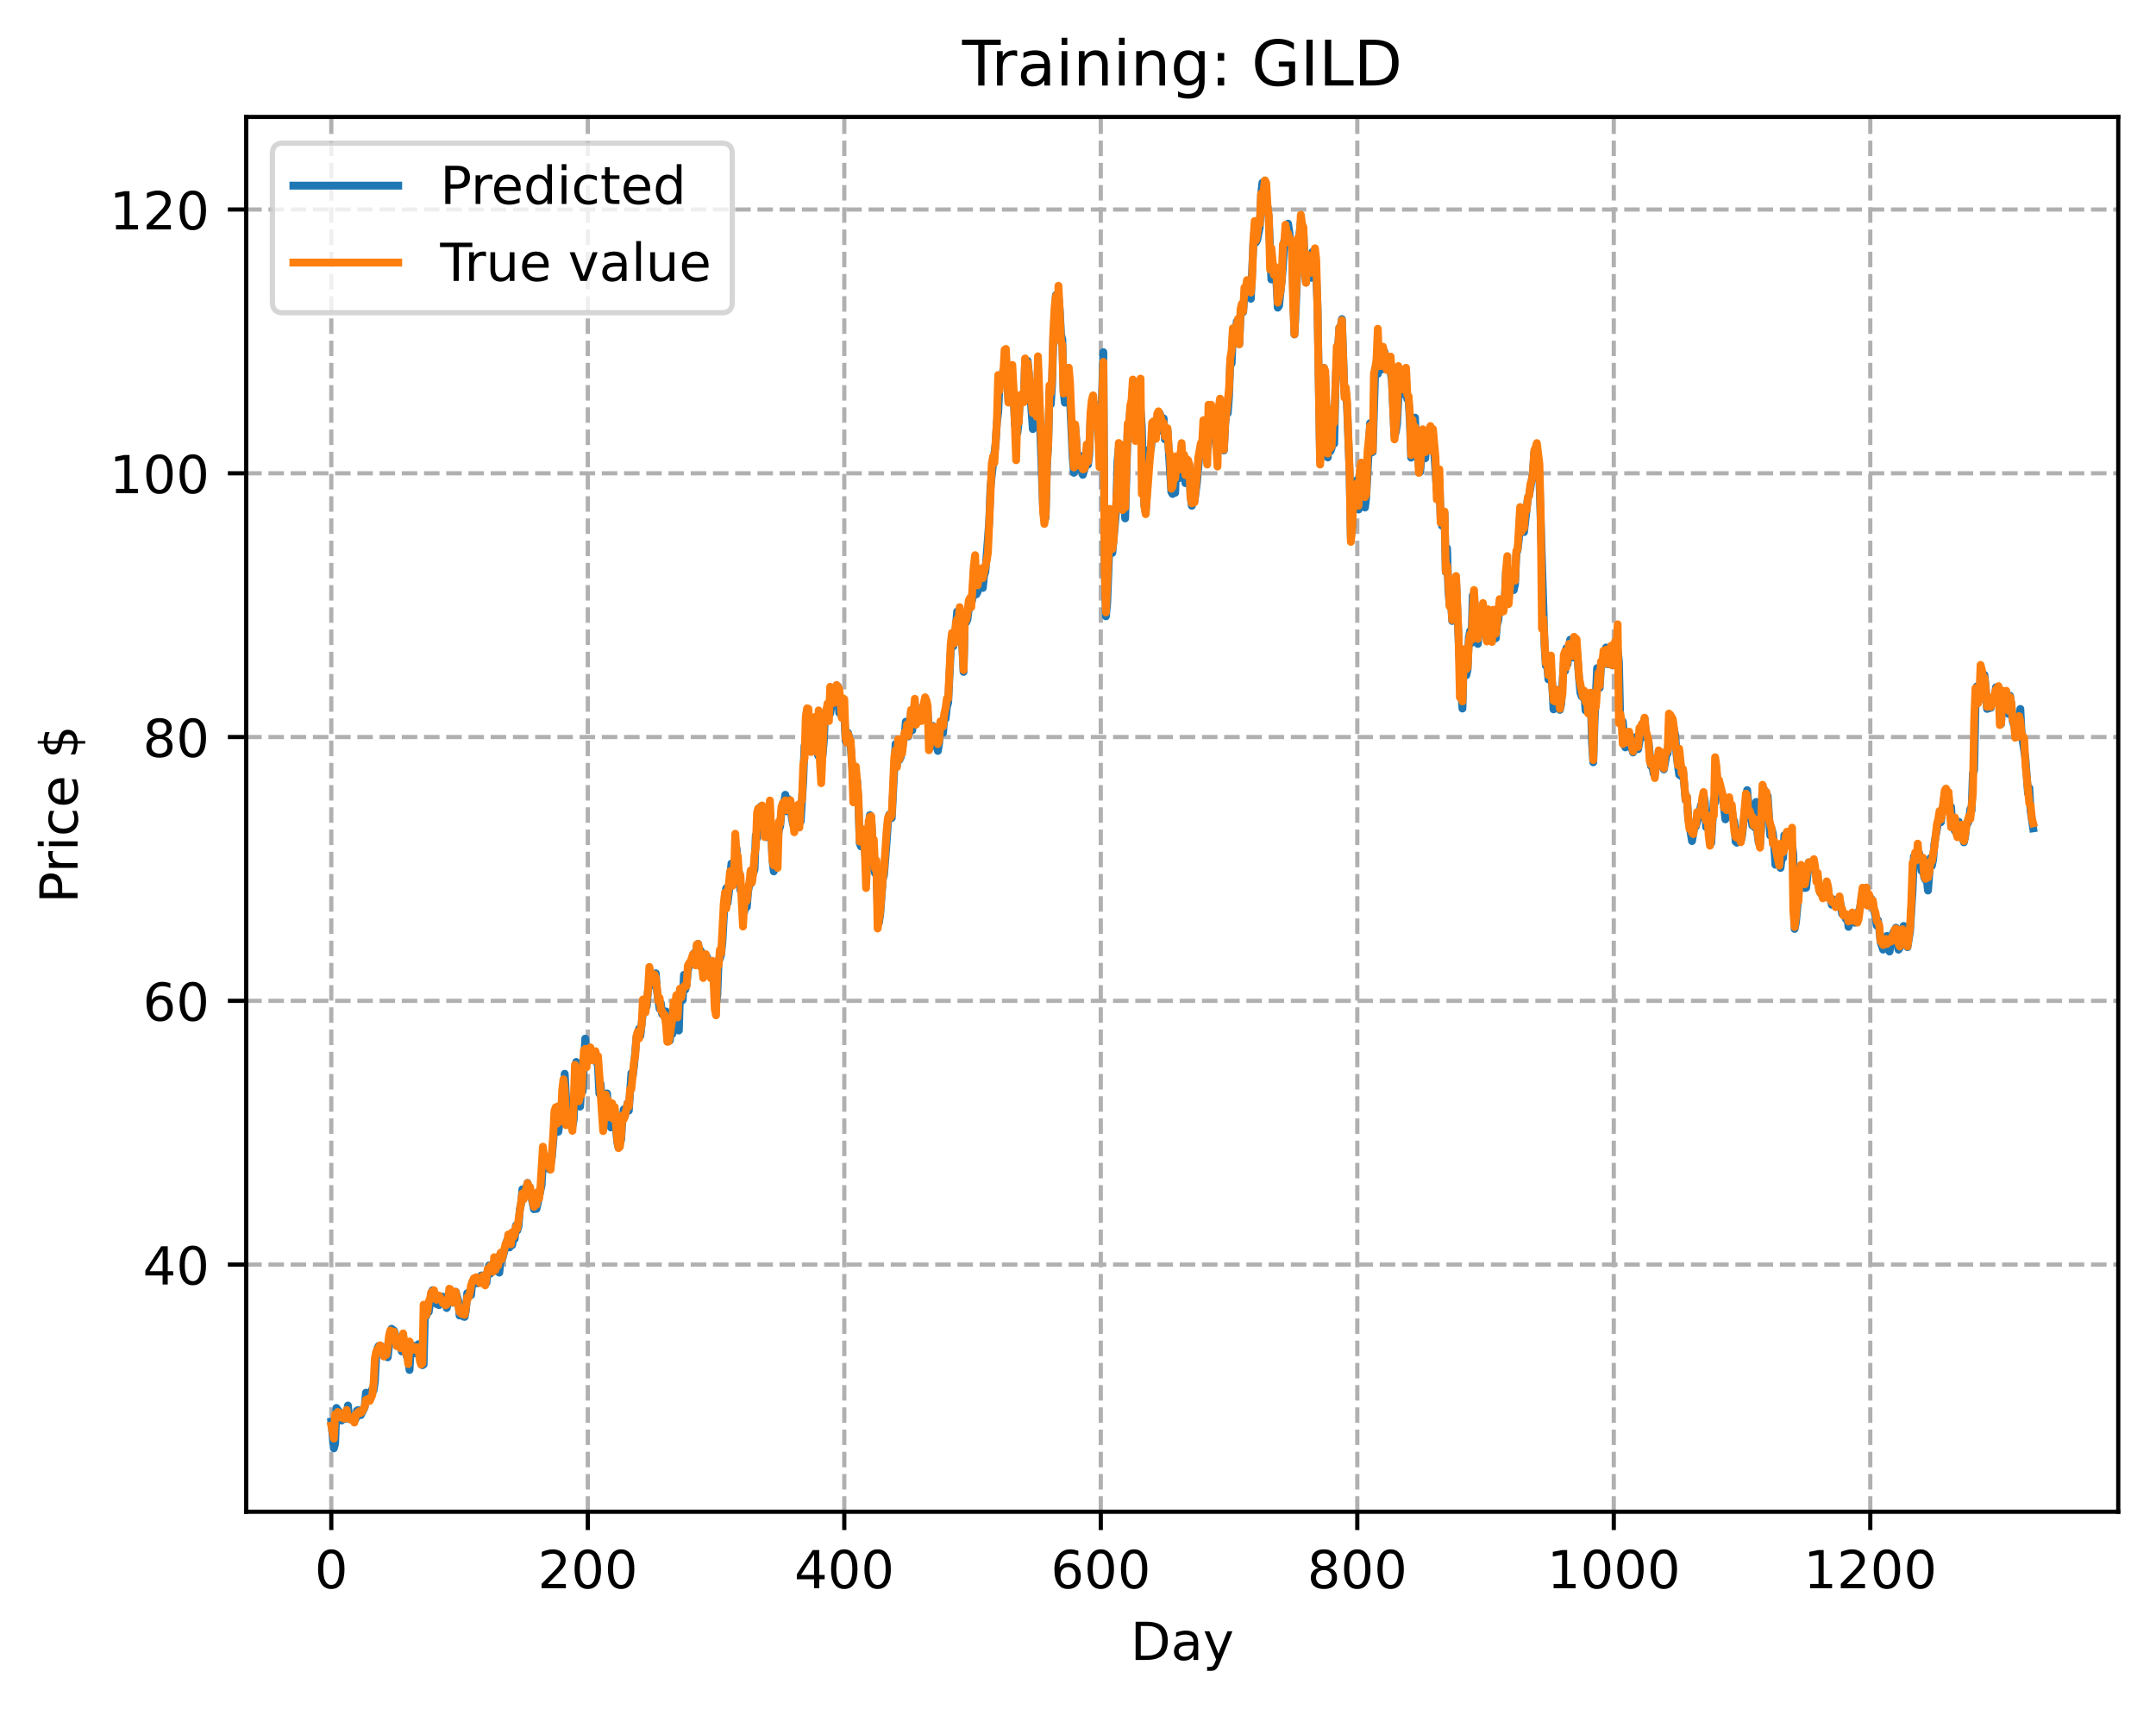 <?xml version="1.0" encoding="utf-8" standalone="no"?>
<!DOCTYPE svg PUBLIC "-//W3C//DTD SVG 1.1//EN"
  "http://www.w3.org/Graphics/SVG/1.1/DTD/svg11.dtd">
<!-- Created with matplotlib (https://matplotlib.org/) -->
<svg height="325.986pt" version="1.1" viewBox="0 0 411.286 325.986" width="411.286pt" xmlns="http://www.w3.org/2000/svg" xmlns:xlink="http://www.w3.org/1999/xlink">
 <defs>
  <style type="text/css">
*{stroke-linecap:butt;stroke-linejoin:round;}
  </style>
 </defs>
 <g id="figure_1">
  <g id="patch_1">
   <path d="M 0 325.986 
L 411.286 325.986 
L 411.286 0 
L 0 0 
z
" style="fill:#ffffff;"/>
  </g>
  <g id="axes_1">
   <g id="patch_2">
    <path d="M 46.966 288.43 
L 404.086 288.43 
L 404.086 22.318 
L 46.966 22.318 
z
" style="fill:#ffffff;"/>
   </g>
   <g id="matplotlib.axis_1">
    <g id="xtick_1">
     <g id="line2d_1">
      <path clip-path="url(#p0ac8a9f2c5)" d="M 63.198 288.43 
L 63.198 22.318 
" style="fill:none;stroke:#b0b0b0;stroke-dasharray:2.96,1.28;stroke-dashoffset:0;stroke-width:0.8;"/>
     </g>
     <g id="line2d_2">
      <defs>
       <path d="M 0 0 
L 0 3.5 
" id="maca38228b5" style="stroke:#000000;stroke-width:0.8;"/>
      </defs>
      <g>
       <use style="stroke:#000000;stroke-width:0.8;" x="63.198" xlink:href="#maca38228b5" y="288.43"/>
      </g>
     </g>
     <g id="text_1">
      <!-- 0 -->
      <defs>
       <path d="M 31.781 66.406 
Q 24.172 66.406 20.328 58.906 
Q 16.5 51.422 16.5 36.375 
Q 16.5 21.391 20.328 13.891 
Q 24.172 6.391 31.781 6.391 
Q 39.453 6.391 43.281 13.891 
Q 47.125 21.391 47.125 36.375 
Q 47.125 51.422 43.281 58.906 
Q 39.453 66.406 31.781 66.406 
z
M 31.781 74.219 
Q 44.047 74.219 50.516 64.516 
Q 56.984 54.828 56.984 36.375 
Q 56.984 17.969 50.516 8.266 
Q 44.047 -1.422 31.781 -1.422 
Q 19.531 -1.422 13.062 8.266 
Q 6.594 17.969 6.594 36.375 
Q 6.594 54.828 13.062 64.516 
Q 19.531 74.219 31.781 74.219 
z
" id="DejaVuSans-48"/>
      </defs>
      <g transform="translate(60.017 303.029)scale(0.1 -0.1)">
       <use xlink:href="#DejaVuSans-48"/>
      </g>
     </g>
    </g>
    <g id="xtick_2">
     <g id="line2d_3">
      <path clip-path="url(#p0ac8a9f2c5)" d="M 112.129 288.43 
L 112.129 22.318 
" style="fill:none;stroke:#b0b0b0;stroke-dasharray:2.96,1.28;stroke-dashoffset:0;stroke-width:0.8;"/>
     </g>
     <g id="line2d_4">
      <g>
       <use style="stroke:#000000;stroke-width:0.8;" x="112.129" xlink:href="#maca38228b5" y="288.43"/>
      </g>
     </g>
     <g id="text_2">
      <!-- 200 -->
      <defs>
       <path d="M 19.188 8.297 
L 53.609 8.297 
L 53.609 0 
L 7.328 0 
L 7.328 8.297 
Q 12.938 14.109 22.625 23.891 
Q 32.328 33.688 34.812 36.531 
Q 39.547 41.844 41.422 45.531 
Q 43.312 49.219 43.312 52.781 
Q 43.312 58.594 39.234 62.25 
Q 35.156 65.922 28.609 65.922 
Q 23.969 65.922 18.812 64.312 
Q 13.672 62.703 7.812 59.422 
L 7.812 69.391 
Q 13.766 71.781 18.938 73 
Q 24.125 74.219 28.422 74.219 
Q 39.75 74.219 46.484 68.547 
Q 53.219 62.891 53.219 53.422 
Q 53.219 48.922 51.531 44.891 
Q 49.859 40.875 45.406 35.406 
Q 44.188 33.984 37.641 27.219 
Q 31.109 20.453 19.188 8.297 
z
" id="DejaVuSans-50"/>
      </defs>
      <g transform="translate(102.585 303.029)scale(0.1 -0.1)">
       <use xlink:href="#DejaVuSans-50"/>
       <use x="63.623" xlink:href="#DejaVuSans-48"/>
       <use x="127.246" xlink:href="#DejaVuSans-48"/>
      </g>
     </g>
    </g>
    <g id="xtick_3">
     <g id="line2d_5">
      <path clip-path="url(#p0ac8a9f2c5)" d="M 161.06 288.43 
L 161.06 22.318 
" style="fill:none;stroke:#b0b0b0;stroke-dasharray:2.96,1.28;stroke-dashoffset:0;stroke-width:0.8;"/>
     </g>
     <g id="line2d_6">
      <g>
       <use style="stroke:#000000;stroke-width:0.8;" x="161.06" xlink:href="#maca38228b5" y="288.43"/>
      </g>
     </g>
     <g id="text_3">
      <!-- 400 -->
      <defs>
       <path d="M 37.797 64.312 
L 12.891 25.391 
L 37.797 25.391 
z
M 35.203 72.906 
L 47.609 72.906 
L 47.609 25.391 
L 58.016 25.391 
L 58.016 17.188 
L 47.609 17.188 
L 47.609 0 
L 37.797 0 
L 37.797 17.188 
L 4.891 17.188 
L 4.891 26.703 
z
" id="DejaVuSans-52"/>
      </defs>
      <g transform="translate(151.516 303.029)scale(0.1 -0.1)">
       <use xlink:href="#DejaVuSans-52"/>
       <use x="63.623" xlink:href="#DejaVuSans-48"/>
       <use x="127.246" xlink:href="#DejaVuSans-48"/>
      </g>
     </g>
    </g>
    <g id="xtick_4">
     <g id="line2d_7">
      <path clip-path="url(#p0ac8a9f2c5)" d="M 209.99 288.43 
L 209.99 22.318 
" style="fill:none;stroke:#b0b0b0;stroke-dasharray:2.96,1.28;stroke-dashoffset:0;stroke-width:0.8;"/>
     </g>
     <g id="line2d_8">
      <g>
       <use style="stroke:#000000;stroke-width:0.8;" x="209.99" xlink:href="#maca38228b5" y="288.43"/>
      </g>
     </g>
     <g id="text_4">
      <!-- 600 -->
      <defs>
       <path d="M 33.016 40.375 
Q 26.375 40.375 22.484 35.828 
Q 18.609 31.297 18.609 23.391 
Q 18.609 15.531 22.484 10.953 
Q 26.375 6.391 33.016 6.391 
Q 39.656 6.391 43.531 10.953 
Q 47.406 15.531 47.406 23.391 
Q 47.406 31.297 43.531 35.828 
Q 39.656 40.375 33.016 40.375 
z
M 52.594 71.297 
L 52.594 62.312 
Q 48.875 64.062 45.094 64.984 
Q 41.312 65.922 37.594 65.922 
Q 27.828 65.922 22.672 59.328 
Q 17.531 52.734 16.797 39.406 
Q 19.672 43.656 24.016 45.922 
Q 28.375 48.188 33.594 48.188 
Q 44.578 48.188 50.953 41.516 
Q 57.328 34.859 57.328 23.391 
Q 57.328 12.156 50.688 5.359 
Q 44.047 -1.422 33.016 -1.422 
Q 20.359 -1.422 13.672 8.266 
Q 6.984 17.969 6.984 36.375 
Q 6.984 53.656 15.188 63.938 
Q 23.391 74.219 37.203 74.219 
Q 40.922 74.219 44.703 73.484 
Q 48.484 72.75 52.594 71.297 
z
" id="DejaVuSans-54"/>
      </defs>
      <g transform="translate(200.446 303.029)scale(0.1 -0.1)">
       <use xlink:href="#DejaVuSans-54"/>
       <use x="63.623" xlink:href="#DejaVuSans-48"/>
       <use x="127.246" xlink:href="#DejaVuSans-48"/>
      </g>
     </g>
    </g>
    <g id="xtick_5">
     <g id="line2d_9">
      <path clip-path="url(#p0ac8a9f2c5)" d="M 258.921 288.43 
L 258.921 22.318 
" style="fill:none;stroke:#b0b0b0;stroke-dasharray:2.96,1.28;stroke-dashoffset:0;stroke-width:0.8;"/>
     </g>
     <g id="line2d_10">
      <g>
       <use style="stroke:#000000;stroke-width:0.8;" x="258.921" xlink:href="#maca38228b5" y="288.43"/>
      </g>
     </g>
     <g id="text_5">
      <!-- 800 -->
      <defs>
       <path d="M 31.781 34.625 
Q 24.75 34.625 20.719 30.859 
Q 16.703 27.094 16.703 20.516 
Q 16.703 13.922 20.719 10.156 
Q 24.75 6.391 31.781 6.391 
Q 38.812 6.391 42.859 10.172 
Q 46.922 13.969 46.922 20.516 
Q 46.922 27.094 42.891 30.859 
Q 38.875 34.625 31.781 34.625 
z
M 21.922 38.812 
Q 15.578 40.375 12.031 44.719 
Q 8.5 49.078 8.5 55.328 
Q 8.5 64.062 14.719 69.141 
Q 20.953 74.219 31.781 74.219 
Q 42.672 74.219 48.875 69.141 
Q 55.078 64.062 55.078 55.328 
Q 55.078 49.078 51.531 44.719 
Q 48 40.375 41.703 38.812 
Q 48.828 37.156 52.797 32.312 
Q 56.781 27.484 56.781 20.516 
Q 56.781 9.906 50.312 4.234 
Q 43.844 -1.422 31.781 -1.422 
Q 19.734 -1.422 13.25 4.234 
Q 6.781 9.906 6.781 20.516 
Q 6.781 27.484 10.781 32.312 
Q 14.797 37.156 21.922 38.812 
z
M 18.312 54.391 
Q 18.312 48.734 21.844 45.562 
Q 25.391 42.391 31.781 42.391 
Q 38.141 42.391 41.719 45.562 
Q 45.312 48.734 45.312 54.391 
Q 45.312 60.062 41.719 63.234 
Q 38.141 66.406 31.781 66.406 
Q 25.391 66.406 21.844 63.234 
Q 18.312 60.062 18.312 54.391 
z
" id="DejaVuSans-56"/>
      </defs>
      <g transform="translate(249.377 303.029)scale(0.1 -0.1)">
       <use xlink:href="#DejaVuSans-56"/>
       <use x="63.623" xlink:href="#DejaVuSans-48"/>
       <use x="127.246" xlink:href="#DejaVuSans-48"/>
      </g>
     </g>
    </g>
    <g id="xtick_6">
     <g id="line2d_11">
      <path clip-path="url(#p0ac8a9f2c5)" d="M 307.851 288.43 
L 307.851 22.318 
" style="fill:none;stroke:#b0b0b0;stroke-dasharray:2.96,1.28;stroke-dashoffset:0;stroke-width:0.8;"/>
     </g>
     <g id="line2d_12">
      <g>
       <use style="stroke:#000000;stroke-width:0.8;" x="307.851" xlink:href="#maca38228b5" y="288.43"/>
      </g>
     </g>
     <g id="text_6">
      <!-- 1000 -->
      <defs>
       <path d="M 12.406 8.297 
L 28.516 8.297 
L 28.516 63.922 
L 10.984 60.406 
L 10.984 69.391 
L 28.422 72.906 
L 38.281 72.906 
L 38.281 8.297 
L 54.391 8.297 
L 54.391 0 
L 12.406 0 
z
" id="DejaVuSans-49"/>
      </defs>
      <g transform="translate(295.126 303.029)scale(0.1 -0.1)">
       <use xlink:href="#DejaVuSans-49"/>
       <use x="63.623" xlink:href="#DejaVuSans-48"/>
       <use x="127.246" xlink:href="#DejaVuSans-48"/>
       <use x="190.869" xlink:href="#DejaVuSans-48"/>
      </g>
     </g>
    </g>
    <g id="xtick_7">
     <g id="line2d_13">
      <path clip-path="url(#p0ac8a9f2c5)" d="M 356.782 288.43 
L 356.782 22.318 
" style="fill:none;stroke:#b0b0b0;stroke-dasharray:2.96,1.28;stroke-dashoffset:0;stroke-width:0.8;"/>
     </g>
     <g id="line2d_14">
      <g>
       <use style="stroke:#000000;stroke-width:0.8;" x="356.782" xlink:href="#maca38228b5" y="288.43"/>
      </g>
     </g>
     <g id="text_7">
      <!-- 1200 -->
      <g transform="translate(344.057 303.029)scale(0.1 -0.1)">
       <use xlink:href="#DejaVuSans-49"/>
       <use x="63.623" xlink:href="#DejaVuSans-50"/>
       <use x="127.246" xlink:href="#DejaVuSans-48"/>
       <use x="190.869" xlink:href="#DejaVuSans-48"/>
      </g>
     </g>
    </g>
    <g id="text_8">
     <!-- Day -->
     <defs>
      <path d="M 19.672 64.797 
L 19.672 8.109 
L 31.594 8.109 
Q 46.688 8.109 53.688 14.938 
Q 60.688 21.781 60.688 36.531 
Q 60.688 51.172 53.688 57.984 
Q 46.688 64.797 31.594 64.797 
z
M 9.812 72.906 
L 30.078 72.906 
Q 51.266 72.906 61.172 64.094 
Q 71.094 55.281 71.094 36.531 
Q 71.094 17.672 61.125 8.828 
Q 51.172 0 30.078 0 
L 9.812 0 
z
" id="DejaVuSans-68"/>
      <path d="M 34.281 27.484 
Q 23.391 27.484 19.188 25 
Q 14.984 22.516 14.984 16.5 
Q 14.984 11.719 18.141 8.906 
Q 21.297 6.109 26.703 6.109 
Q 34.188 6.109 38.703 11.406 
Q 43.219 16.703 43.219 25.484 
L 43.219 27.484 
z
M 52.203 31.203 
L 52.203 0 
L 43.219 0 
L 43.219 8.297 
Q 40.141 3.328 35.547 0.953 
Q 30.953 -1.422 24.312 -1.422 
Q 15.922 -1.422 10.953 3.297 
Q 6 8.016 6 15.922 
Q 6 25.141 12.172 29.828 
Q 18.359 34.516 30.609 34.516 
L 43.219 34.516 
L 43.219 35.406 
Q 43.219 41.609 39.141 45 
Q 35.062 48.391 27.688 48.391 
Q 23 48.391 18.547 47.266 
Q 14.109 46.141 10.016 43.891 
L 10.016 52.203 
Q 14.938 54.109 19.578 55.047 
Q 24.219 56 28.609 56 
Q 40.484 56 46.344 49.844 
Q 52.203 43.703 52.203 31.203 
z
" id="DejaVuSans-97"/>
      <path d="M 32.172 -5.078 
Q 28.375 -14.844 24.75 -17.812 
Q 21.141 -20.797 15.094 -20.797 
L 7.906 -20.797 
L 7.906 -13.281 
L 13.188 -13.281 
Q 16.891 -13.281 18.938 -11.516 
Q 21 -9.766 23.484 -3.219 
L 25.094 0.875 
L 2.984 54.688 
L 12.5 54.688 
L 29.594 11.922 
L 46.688 54.688 
L 56.203 54.688 
z
" id="DejaVuSans-121"/>
     </defs>
     <g transform="translate(215.652 316.707)scale(0.1 -0.1)">
      <use xlink:href="#DejaVuSans-68"/>
      <use x="77.002" xlink:href="#DejaVuSans-97"/>
      <use x="138.281" xlink:href="#DejaVuSans-121"/>
     </g>
    </g>
   </g>
   <g id="matplotlib.axis_2">
    <g id="ytick_1">
     <g id="line2d_15">
      <path clip-path="url(#p0ac8a9f2c5)" d="M 46.966 241.274 
L 404.086 241.274 
" style="fill:none;stroke:#b0b0b0;stroke-dasharray:2.96,1.28;stroke-dashoffset:0;stroke-width:0.8;"/>
     </g>
     <g id="line2d_16">
      <defs>
       <path d="M 0 0 
L -3.5 0 
" id="m831ae719b0" style="stroke:#000000;stroke-width:0.8;"/>
      </defs>
      <g>
       <use style="stroke:#000000;stroke-width:0.8;" x="46.966" xlink:href="#m831ae719b0" y="241.274"/>
      </g>
     </g>
     <g id="text_9">
      <!-- 40 -->
      <g transform="translate(27.241 245.073)scale(0.1 -0.1)">
       <use xlink:href="#DejaVuSans-52"/>
       <use x="63.623" xlink:href="#DejaVuSans-48"/>
      </g>
     </g>
    </g>
    <g id="ytick_2">
     <g id="line2d_17">
      <path clip-path="url(#p0ac8a9f2c5)" d="M 46.966 190.949 
L 404.086 190.949 
" style="fill:none;stroke:#b0b0b0;stroke-dasharray:2.96,1.28;stroke-dashoffset:0;stroke-width:0.8;"/>
     </g>
     <g id="line2d_18">
      <g>
       <use style="stroke:#000000;stroke-width:0.8;" x="46.966" xlink:href="#m831ae719b0" y="190.949"/>
      </g>
     </g>
     <g id="text_10">
      <!-- 60 -->
      <g transform="translate(27.241 194.748)scale(0.1 -0.1)">
       <use xlink:href="#DejaVuSans-54"/>
       <use x="63.623" xlink:href="#DejaVuSans-48"/>
      </g>
     </g>
    </g>
    <g id="ytick_3">
     <g id="line2d_19">
      <path clip-path="url(#p0ac8a9f2c5)" d="M 46.966 140.624 
L 404.086 140.624 
" style="fill:none;stroke:#b0b0b0;stroke-dasharray:2.96,1.28;stroke-dashoffset:0;stroke-width:0.8;"/>
     </g>
     <g id="line2d_20">
      <g>
       <use style="stroke:#000000;stroke-width:0.8;" x="46.966" xlink:href="#m831ae719b0" y="140.624"/>
      </g>
     </g>
     <g id="text_11">
      <!-- 80 -->
      <g transform="translate(27.241 144.424)scale(0.1 -0.1)">
       <use xlink:href="#DejaVuSans-56"/>
       <use x="63.623" xlink:href="#DejaVuSans-48"/>
      </g>
     </g>
    </g>
    <g id="ytick_4">
     <g id="line2d_21">
      <path clip-path="url(#p0ac8a9f2c5)" d="M 46.966 90.3 
L 404.086 90.3 
" style="fill:none;stroke:#b0b0b0;stroke-dasharray:2.96,1.28;stroke-dashoffset:0;stroke-width:0.8;"/>
     </g>
     <g id="line2d_22">
      <g>
       <use style="stroke:#000000;stroke-width:0.8;" x="46.966" xlink:href="#m831ae719b0" y="90.3"/>
      </g>
     </g>
     <g id="text_12">
      <!-- 100 -->
      <g transform="translate(20.878 94.099)scale(0.1 -0.1)">
       <use xlink:href="#DejaVuSans-49"/>
       <use x="63.623" xlink:href="#DejaVuSans-48"/>
       <use x="127.246" xlink:href="#DejaVuSans-48"/>
      </g>
     </g>
    </g>
    <g id="ytick_5">
     <g id="line2d_23">
      <path clip-path="url(#p0ac8a9f2c5)" d="M 46.966 39.975 
L 404.086 39.975 
" style="fill:none;stroke:#b0b0b0;stroke-dasharray:2.96,1.28;stroke-dashoffset:0;stroke-width:0.8;"/>
     </g>
     <g id="line2d_24">
      <g>
       <use style="stroke:#000000;stroke-width:0.8;" x="46.966" xlink:href="#m831ae719b0" y="39.975"/>
      </g>
     </g>
     <g id="text_13">
      <!-- 120 -->
      <g transform="translate(20.878 43.774)scale(0.1 -0.1)">
       <use xlink:href="#DejaVuSans-49"/>
       <use x="63.623" xlink:href="#DejaVuSans-50"/>
       <use x="127.246" xlink:href="#DejaVuSans-48"/>
      </g>
     </g>
    </g>
    <g id="text_14">
     <!-- Price $ -->
     <defs>
      <path d="M 19.672 64.797 
L 19.672 37.406 
L 32.078 37.406 
Q 38.969 37.406 42.719 40.969 
Q 46.484 44.531 46.484 51.125 
Q 46.484 57.672 42.719 61.234 
Q 38.969 64.797 32.078 64.797 
z
M 9.812 72.906 
L 32.078 72.906 
Q 44.344 72.906 50.609 67.359 
Q 56.891 61.812 56.891 51.125 
Q 56.891 40.328 50.609 34.812 
Q 44.344 29.297 32.078 29.297 
L 19.672 29.297 
L 19.672 0 
L 9.812 0 
z
" id="DejaVuSans-80"/>
      <path d="M 41.109 46.297 
Q 39.594 47.172 37.812 47.578 
Q 36.031 48 33.891 48 
Q 26.266 48 22.188 43.047 
Q 18.109 38.094 18.109 28.812 
L 18.109 0 
L 9.078 0 
L 9.078 54.688 
L 18.109 54.688 
L 18.109 46.188 
Q 20.953 51.172 25.484 53.578 
Q 30.031 56 36.531 56 
Q 37.453 56 38.578 55.875 
Q 39.703 55.766 41.062 55.516 
z
" id="DejaVuSans-114"/>
      <path d="M 9.422 54.688 
L 18.406 54.688 
L 18.406 0 
L 9.422 0 
z
M 9.422 75.984 
L 18.406 75.984 
L 18.406 64.594 
L 9.422 64.594 
z
" id="DejaVuSans-105"/>
      <path d="M 48.781 52.594 
L 48.781 44.188 
Q 44.969 46.297 41.141 47.344 
Q 37.312 48.391 33.406 48.391 
Q 24.656 48.391 19.812 42.844 
Q 14.984 37.312 14.984 27.297 
Q 14.984 17.281 19.812 11.734 
Q 24.656 6.203 33.406 6.203 
Q 37.312 6.203 41.141 7.25 
Q 44.969 8.297 48.781 10.406 
L 48.781 2.094 
Q 45.016 0.344 40.984 -0.531 
Q 36.969 -1.422 32.422 -1.422 
Q 20.062 -1.422 12.781 6.344 
Q 5.516 14.109 5.516 27.297 
Q 5.516 40.672 12.859 48.328 
Q 20.219 56 33.016 56 
Q 37.156 56 41.109 55.141 
Q 45.062 54.297 48.781 52.594 
z
" id="DejaVuSans-99"/>
      <path d="M 56.203 29.594 
L 56.203 25.203 
L 14.891 25.203 
Q 15.484 15.922 20.484 11.062 
Q 25.484 6.203 34.422 6.203 
Q 39.594 6.203 44.453 7.469 
Q 49.312 8.734 54.109 11.281 
L 54.109 2.781 
Q 49.266 0.734 44.188 -0.344 
Q 39.109 -1.422 33.891 -1.422 
Q 20.797 -1.422 13.156 6.188 
Q 5.516 13.812 5.516 26.812 
Q 5.516 40.234 12.766 48.109 
Q 20.016 56 32.328 56 
Q 43.359 56 49.781 48.891 
Q 56.203 41.797 56.203 29.594 
z
M 47.219 32.234 
Q 47.125 39.594 43.094 43.984 
Q 39.062 48.391 32.422 48.391 
Q 24.906 48.391 20.391 44.141 
Q 15.875 39.891 15.188 32.172 
z
" id="DejaVuSans-101"/>
      <path id="DejaVuSans-32"/>
      <path d="M 33.797 -14.703 
L 28.906 -14.703 
L 28.859 0 
Q 23.734 0.094 18.609 1.188 
Q 13.484 2.297 8.297 4.5 
L 8.297 13.281 
Q 13.281 10.156 18.375 8.562 
Q 23.484 6.984 28.906 6.938 
L 28.906 29.203 
Q 18.109 30.953 13.203 35.156 
Q 8.297 39.359 8.297 46.688 
Q 8.297 54.641 13.625 59.219 
Q 18.953 63.812 28.906 64.5 
L 28.906 75.984 
L 33.797 75.984 
L 33.797 64.656 
Q 38.328 64.453 42.578 63.688 
Q 46.828 62.938 50.875 61.625 
L 50.875 53.078 
Q 46.828 55.125 42.547 56.25 
Q 38.281 57.375 33.797 57.562 
L 33.797 36.719 
Q 44.875 35.016 50.094 30.609 
Q 55.328 26.219 55.328 18.609 
Q 55.328 10.359 49.781 5.594 
Q 44.234 0.828 33.797 0.094 
z
M 28.906 37.594 
L 28.906 57.625 
Q 23.25 56.984 20.266 54.391 
Q 17.281 51.812 17.281 47.516 
Q 17.281 43.312 20.031 40.969 
Q 22.797 38.625 28.906 37.594 
z
M 33.797 28.219 
L 33.797 7.078 
Q 39.984 7.906 43.141 10.594 
Q 46.297 13.281 46.297 17.672 
Q 46.297 21.969 43.281 24.5 
Q 40.281 27.047 33.797 28.219 
z
" id="DejaVuSans-36"/>
     </defs>
     <g transform="translate(14.798 172.342)rotate(-90)scale(0.1 -0.1)">
      <use xlink:href="#DejaVuSans-80"/>
      <use x="58.553" xlink:href="#DejaVuSans-114"/>
      <use x="99.666" xlink:href="#DejaVuSans-105"/>
      <use x="127.449" xlink:href="#DejaVuSans-99"/>
      <use x="182.43" xlink:href="#DejaVuSans-101"/>
      <use x="243.953" xlink:href="#DejaVuSans-32"/>
      <use x="275.74" xlink:href="#DejaVuSans-36"/>
     </g>
    </g>
   </g>
   <g id="line2d_25">
    <path clip-path="url(#p0ac8a9f2c5)" d="M 63.198 271.267 
L 63.688 276.334 
L 63.932 275.429 
L 64.177 268.626 
L 64.666 269.303 
L 65.156 271.033 
L 65.645 270 
L 65.89 270.701 
L 66.134 269.834 
L 66.379 268.166 
L 66.623 270.744 
L 66.868 270.481 
L 67.113 270.56 
L 67.357 270.863 
L 67.602 270.619 
L 67.847 270.76 
L 68.091 269.132 
L 68.336 269.021 
L 68.581 269.09 
L 68.825 270.001 
L 69.559 268.523 
L 69.804 265.717 
L 70.293 266.634 
L 70.538 265.712 
L 70.783 265.607 
L 71.027 264.993 
L 71.272 265.266 
L 71.517 263.561 
L 71.761 258.717 
L 72.006 257.226 
L 72.251 256.794 
L 72.495 257.045 
L 72.74 256.853 
L 72.984 257.979 
L 73.229 257.489 
L 73.474 257.99 
L 73.718 258.142 
L 73.963 258.967 
L 74.452 254.547 
L 74.697 253.518 
L 75.186 253.894 
L 75.431 254.772 
L 75.676 256.609 
L 75.92 256.553 
L 76.165 256.974 
L 76.41 257.072 
L 76.654 257.855 
L 76.899 256.52 
L 77.144 255.836 
L 77.633 258.942 
L 77.878 259.39 
L 78.122 261.384 
L 78.367 257.147 
L 78.856 256.959 
L 79.101 256.769 
L 79.345 258.241 
L 79.59 257.582 
L 79.835 256.455 
L 80.079 257.442 
L 80.324 260.141 
L 80.569 260.481 
L 80.813 260.325 
L 81.058 250.331 
L 81.303 251.123 
L 81.547 250.413 
L 81.792 250.301 
L 82.281 246.689 
L 82.526 246.157 
L 83.015 246.96 
L 83.26 248.791 
L 83.505 247.964 
L 83.749 249.011 
L 83.994 247.984 
L 84.239 248.208 
L 84.483 247.389 
L 85.217 249.563 
L 85.462 248.745 
L 85.706 247.367 
L 85.951 248.016 
L 86.44 248.557 
L 86.685 247.926 
L 86.93 246.462 
L 87.419 248.165 
L 87.664 250.995 
L 87.908 248.962 
L 88.153 250.819 
L 88.398 251.205 
L 88.642 251.255 
L 88.887 249.931 
L 89.132 246.715 
L 89.376 247.312 
L 89.621 246.433 
L 89.866 247.093 
L 90.11 244.55 
L 90.599 244.897 
L 90.844 244.452 
L 91.089 244.839 
L 91.333 244.66 
L 91.578 244.24 
L 91.823 243.347 
L 92.067 243.831 
L 92.312 243.741 
L 92.557 243.186 
L 92.801 244.737 
L 93.046 242.547 
L 93.291 241.432 
L 93.535 243.011 
L 93.78 241.331 
L 94.025 242.635 
L 94.269 241.462 
L 94.514 241.222 
L 94.759 242.287 
L 95.003 239.808 
L 95.248 242.809 
L 95.493 240.574 
L 95.737 240.491 
L 96.471 237.731 
L 96.716 236.674 
L 96.96 237.093 
L 97.205 238.007 
L 97.45 236.629 
L 97.694 237.569 
L 97.939 236.236 
L 98.184 236.375 
L 98.428 233.8 
L 98.673 234.781 
L 98.918 233.971 
L 99.162 230.718 
L 99.407 229.669 
L 99.652 226.917 
L 100.141 227.649 
L 100.63 225.69 
L 100.875 227.193 
L 101.12 227.196 
L 101.854 230.72 
L 102.098 229.025 
L 102.343 230.657 
L 103.321 226.102 
L 103.566 221.727 
L 103.811 220.357 
L 104.789 223.1 
L 105.034 222.209 
L 105.279 220.773 
L 106.013 211.991 
L 106.257 215.091 
L 106.502 215.938 
L 106.991 212.584 
L 107.236 213.031 
L 107.725 204.863 
L 108.215 213.617 
L 108.459 211.721 
L 108.704 211.756 
L 108.948 212.479 
L 109.193 214.952 
L 109.438 213.684 
L 109.927 202.614 
L 110.172 207.389 
L 110.416 208.123 
L 110.661 211.137 
L 110.906 207.387 
L 111.15 208.252 
L 111.64 198.163 
L 111.884 200.84 
L 112.129 200.871 
L 112.374 201.684 
L 112.618 200.112 
L 112.863 200.979 
L 113.108 202.278 
L 113.352 201.427 
L 113.842 202.146 
L 114.086 203.684 
L 114.331 208.649 
L 114.575 206.801 
L 115.065 213.88 
L 115.309 212.892 
L 115.554 209.062 
L 115.799 208.612 
L 116.043 212.672 
L 116.288 213.289 
L 116.533 215.11 
L 116.777 212.959 
L 117.022 213.465 
L 117.267 215.185 
L 117.511 215.118 
L 117.756 217.983 
L 118.001 218.962 
L 118.245 218.347 
L 118.49 217.383 
L 118.735 213.571 
L 118.979 211.677 
L 119.224 212.916 
L 119.713 210.482 
L 119.958 211.89 
L 120.447 204.732 
L 120.692 205.304 
L 120.936 203.482 
L 121.426 197.801 
L 121.915 196.27 
L 122.16 197.637 
L 122.649 193.115 
L 122.894 190.976 
L 123.138 192.367 
L 123.383 191.986 
L 123.628 188.872 
L 123.872 188.196 
L 124.117 186.479 
L 124.362 186.311 
L 124.606 187.54 
L 124.851 186.819 
L 125.096 185.688 
L 125.34 189.169 
L 125.83 192.494 
L 126.074 191.392 
L 126.319 193.498 
L 126.563 193.424 
L 126.808 194.128 
L 127.053 192.977 
L 127.542 198.553 
L 127.787 198.523 
L 128.031 196.116 
L 128.276 197.268 
L 128.521 192.43 
L 128.765 192.117 
L 129.01 193.37 
L 129.255 190.723 
L 129.499 196.619 
L 129.744 188.783 
L 129.989 190.825 
L 130.233 190.812 
L 130.478 185.992 
L 130.723 188.803 
L 130.967 187.941 
L 131.212 185.276 
L 131.457 184.217 
L 131.701 183.883 
L 131.946 183.078 
L 132.191 183.147 
L 132.435 181.819 
L 132.68 182.481 
L 132.924 180.488 
L 133.169 180.073 
L 133.414 181.467 
L 133.658 181.321 
L 133.903 184.067 
L 134.148 183.923 
L 134.392 185.071 
L 134.637 182.984 
L 134.882 182.568 
L 135.126 184.81 
L 135.371 183.516 
L 135.86 185.749 
L 136.105 186.819 
L 136.594 191.412 
L 136.839 189.808 
L 137.084 183.108 
L 137.328 182.897 
L 137.573 182.066 
L 137.818 179.558 
L 138.307 170.668 
L 138.551 169.457 
L 138.796 172.288 
L 139.041 170.291 
L 139.53 164.755 
L 139.775 166.689 
L 140.019 166.939 
L 140.264 167.498 
L 140.509 161.877 
L 140.753 165.635 
L 140.998 166.447 
L 141.243 169.846 
L 141.487 170.167 
L 141.732 173.402 
L 141.977 174.004 
L 142.221 172.703 
L 142.466 173.063 
L 142.711 170.092 
L 142.955 168.651 
L 143.2 168.645 
L 143.445 166.423 
L 143.689 166.624 
L 143.934 165.922 
L 144.178 159.373 
L 144.423 159.929 
L 144.668 154.36 
L 144.912 155.594 
L 145.157 153.838 
L 145.402 156.317 
L 145.646 155.189 
L 145.891 154.861 
L 146.136 159.731 
L 146.38 159.169 
L 146.625 156.854 
L 147.114 158.953 
L 147.359 164.013 
L 147.604 166.255 
L 147.848 162.441 
L 148.093 160.778 
L 148.338 160.019 
L 148.582 158.364 
L 148.827 157.649 
L 149.072 154.807 
L 149.316 153.608 
L 149.561 153.273 
L 149.806 151.639 
L 150.05 154.781 
L 150.295 152.391 
L 150.539 154.09 
L 150.784 152.994 
L 151.029 155.829 
L 151.273 157.275 
L 151.518 157.593 
L 151.763 157.354 
L 152.007 156.941 
L 152.252 153.819 
L 152.497 154.643 
L 152.741 156.719 
L 153.231 148.907 
L 153.475 142.283 
L 153.72 141.58 
L 153.965 138.206 
L 154.209 137.37 
L 154.454 137.495 
L 154.699 142.407 
L 154.943 138.957 
L 155.188 138.874 
L 155.433 137.489 
L 155.677 138.667 
L 155.922 143.774 
L 156.166 144.323 
L 156.411 139.938 
L 156.656 143.234 
L 156.9 144.278 
L 157.145 141.544 
L 157.39 136.276 
L 157.634 136.944 
L 157.879 134.334 
L 158.124 135.521 
L 158.368 136.136 
L 158.613 134.692 
L 158.858 134.01 
L 159.102 133.737 
L 159.347 131.568 
L 159.592 131.447 
L 159.836 130.959 
L 160.081 135.989 
L 160.326 134.049 
L 160.57 136.717 
L 160.815 133.444 
L 161.06 135.975 
L 161.304 141.333 
L 161.549 141.678 
L 161.794 139.841 
L 162.283 142.318 
L 163.017 152.422 
L 163.261 149.593 
L 163.506 148.92 
L 163.751 153.072 
L 163.995 160.872 
L 164.24 161.481 
L 164.485 158.246 
L 164.729 159.292 
L 165.219 165.105 
L 165.708 162.281 
L 165.953 155.51 
L 166.197 155.947 
L 166.687 165.906 
L 166.931 166.627 
L 167.176 166.052 
L 167.421 172.966 
L 167.665 176.069 
L 167.91 174.421 
L 168.399 167.804 
L 168.644 166.862 
L 169.133 160.715 
L 169.378 157.063 
L 169.622 155.425 
L 169.867 155.467 
L 170.112 156.081 
L 170.846 141.936 
L 171.09 146.047 
L 171.335 141.47 
L 171.58 144.993 
L 171.824 144.438 
L 172.069 143.386 
L 172.314 141.178 
L 172.558 140.577 
L 172.803 137.69 
L 173.048 139.604 
L 173.292 140.508 
L 173.537 139.61 
L 173.782 135.894 
L 174.026 139.335 
L 174.515 134.665 
L 175.249 137.052 
L 175.494 135.945 
L 175.739 137.478 
L 175.983 134.879 
L 176.228 134.846 
L 176.717 134.249 
L 176.962 135.821 
L 177.451 142.646 
L 177.696 139.228 
L 177.941 138.496 
L 178.43 140.154 
L 178.919 143.274 
L 179.164 141.681 
L 179.409 138.247 
L 179.653 139.896 
L 179.898 139.837 
L 180.142 136.662 
L 180.387 137.144 
L 180.632 134.91 
L 180.876 134.038 
L 181.366 124.126 
L 181.61 121.354 
L 181.855 123.332 
L 182.1 122.133 
L 182.589 116.685 
L 182.834 118.435 
L 183.323 118.193 
L 183.812 128.198 
L 184.057 118.146 
L 184.302 118.758 
L 184.546 118.239 
L 184.791 116.311 
L 185.036 115.356 
L 185.28 115.17 
L 185.525 114.176 
L 185.77 108.774 
L 186.014 112.563 
L 186.259 113.398 
L 186.503 112.9 
L 186.748 110.611 
L 187.237 109.824 
L 187.482 112.171 
L 187.727 109.838 
L 187.971 109.105 
L 188.705 99.489 
L 188.95 92.959 
L 189.439 88.491 
L 189.929 84.708 
L 190.173 80.579 
L 190.418 78.677 
L 190.663 73.49 
L 190.907 71.958 
L 191.152 72.29 
L 191.397 70.554 
L 191.641 72.759 
L 191.886 70.415 
L 192.13 72.036 
L 192.375 76.663 
L 192.62 74.135 
L 192.864 75.068 
L 193.109 74.114 
L 193.354 74.847 
L 193.598 81.005 
L 193.843 80.685 
L 194.088 82.607 
L 194.332 80.363 
L 194.577 75.598 
L 194.822 75.378 
L 195.066 75.93 
L 195.311 75.714 
L 195.556 68.968 
L 195.8 71.544 
L 196.045 68.853 
L 196.29 71.478 
L 197.024 81.866 
L 197.268 76.381 
L 197.513 79.389 
L 197.758 80.425 
L 198.002 70.537 
L 198.981 96.813 
L 199.225 99.372 
L 199.47 98.749 
L 199.715 89.02 
L 199.959 84.69 
L 200.204 74.694 
L 200.449 77.142 
L 200.693 73.423 
L 200.938 64.402 
L 201.427 56.291 
L 201.672 57.327 
L 201.917 56.412 
L 202.161 59.114 
L 202.406 63.843 
L 202.651 64.774 
L 202.895 74.61 
L 203.14 76.831 
L 203.385 76.47 
L 203.629 75.324 
L 203.874 73.188 
L 204.118 76.15 
L 204.608 87.08 
L 204.852 90.204 
L 205.097 81.334 
L 205.342 84.305 
L 205.586 88.929 
L 205.831 87.903 
L 206.076 89.7 
L 206.32 87.04 
L 206.565 90.599 
L 207.054 88.999 
L 207.299 85.625 
L 207.544 88.662 
L 207.788 86.795 
L 208.033 79.855 
L 208.522 76.77 
L 208.767 77.042 
L 209.012 79.663 
L 209.501 81.612 
L 209.746 85.36 
L 209.99 82.959 
L 210.479 67.19 
L 210.724 107.974 
L 210.969 117.593 
L 211.213 115.036 
L 211.703 102.346 
L 212.192 105.493 
L 212.926 97.353 
L 213.171 87.991 
L 213.415 85.581 
L 213.905 88.734 
L 214.149 93.944 
L 214.394 93.726 
L 214.639 98.903 
L 215.128 81.519 
L 215.373 81.229 
L 215.617 78.372 
L 215.862 77.805 
L 216.106 74.902 
L 216.351 76.051 
L 216.596 82.452 
L 217.33 74.784 
L 217.819 81.369 
L 218.064 91.182 
L 218.308 96.448 
L 218.553 97.702 
L 219.287 85.707 
L 219.532 85.78 
L 220.021 81.384 
L 220.755 79.884 
L 221 78.767 
L 221.244 78.872 
L 221.489 79.607 
L 221.734 82.261 
L 221.978 79.832 
L 222.223 83.818 
L 222.712 82.06 
L 223.446 93.875 
L 223.691 94.248 
L 223.935 91.262 
L 224.18 94.018 
L 224.425 87.612 
L 224.669 90.405 
L 224.914 91.251 
L 225.159 87.394 
L 225.403 86.235 
L 225.648 87.044 
L 225.893 88.336 
L 226.137 92.185 
L 226.382 88.195 
L 226.627 88.558 
L 226.871 88.686 
L 227.116 94.796 
L 227.361 96.499 
L 227.605 94.626 
L 227.85 95.693 
L 228.339 92.019 
L 228.828 86.445 
L 229.073 85.203 
L 229.318 85.289 
L 229.562 86.147 
L 229.807 84.34 
L 230.052 87.081 
L 230.296 86.336 
L 230.786 79.614 
L 231.03 77.524 
L 231.52 83.024 
L 231.764 81.932 
L 232.009 85.307 
L 232.254 82.502 
L 232.498 77.905 
L 232.743 77.772 
L 232.988 83.079 
L 233.477 85.946 
L 233.722 80.967 
L 233.966 78.342 
L 234.211 78.848 
L 234.455 75.577 
L 234.7 68.77 
L 234.945 69.363 
L 235.189 64.105 
L 235.434 65.525 
L 235.679 64.58 
L 235.923 61.353 
L 236.168 61.537 
L 236.413 65.614 
L 236.657 59.787 
L 236.902 58.164 
L 237.147 59.557 
L 237.391 56.034 
L 237.636 55.922 
L 237.881 53.85 
L 238.125 56.075 
L 238.37 55.912 
L 238.615 57.005 
L 239.104 46.262 
L 239.349 43.646 
L 239.593 46.231 
L 239.838 45.733 
L 240.327 43.264 
L 240.572 37.136 
L 240.816 34.867 
L 241.061 37.596 
L 241.306 34.525 
L 241.55 40.323 
L 241.795 39.354 
L 242.04 41.694 
L 242.529 53.312 
L 242.774 51.023 
L 243.018 52.292 
L 243.263 52.844 
L 243.508 54.065 
L 243.752 58.702 
L 243.997 58.336 
L 244.486 53.664 
L 244.731 50.888 
L 244.976 45.99 
L 245.22 45.008 
L 245.465 46.04 
L 245.709 42.664 
L 245.954 44.272 
L 246.199 46.89 
L 246.443 47.311 
L 246.933 63.806 
L 247.177 59.185 
L 247.667 46.588 
L 248.156 42.366 
L 248.401 43.869 
L 248.645 44.367 
L 249.135 53.91 
L 249.379 52.029 
L 249.624 52.258 
L 249.869 50.19 
L 250.113 53.011 
L 250.358 48.062 
L 250.603 50.937 
L 250.847 48.695 
L 251.092 52.412 
L 251.337 58.576 
L 251.826 87.834 
L 252.07 83.579 
L 252.315 73.056 
L 252.56 70.185 
L 252.804 71.768 
L 253.294 87.282 
L 253.538 81.847 
L 253.783 86.106 
L 254.028 85.499 
L 254.272 79.767 
L 254.517 84.648 
L 254.762 73.763 
L 255.006 68.454 
L 255.251 66.523 
L 255.496 62.536 
L 255.74 62.488 
L 255.985 60.877 
L 256.474 74.931 
L 256.719 74.388 
L 256.964 77.398 
L 257.453 90.076 
L 257.697 102.654 
L 257.942 100.455 
L 258.187 93.563 
L 258.431 95.484 
L 258.676 95.439 
L 258.921 91.545 
L 259.165 97.217 
L 259.41 91.984 
L 259.899 89.722 
L 260.389 96.833 
L 260.633 94.739 
L 261.367 80.734 
L 261.612 86.348 
L 261.857 86.245 
L 262.346 70.401 
L 262.591 69.241 
L 262.835 71.347 
L 263.325 68.215 
L 263.569 70.513 
L 263.814 66.969 
L 264.058 66.993 
L 264.303 67.854 
L 264.548 69.728 
L 264.792 69.199 
L 265.037 69.158 
L 265.526 72.691 
L 266.016 83.264 
L 266.26 82.456 
L 266.505 80.903 
L 266.75 76.22 
L 266.994 73.897 
L 267.239 73.893 
L 267.484 75.196 
L 267.728 74.357 
L 267.973 71.729 
L 268.462 76.155 
L 268.707 76.34 
L 268.952 80.314 
L 269.196 87.319 
L 269.441 83.632 
L 269.685 84.064 
L 269.93 79.675 
L 270.175 85.47 
L 270.419 85.591 
L 270.664 89.014 
L 270.909 90.055 
L 271.153 87.386 
L 271.398 82.349 
L 271.887 87.441 
L 272.132 83.295 
L 272.377 84.785 
L 272.621 82.596 
L 272.866 83.12 
L 273.111 83.964 
L 273.355 82.793 
L 274.089 93.614 
L 274.334 92.932 
L 274.579 91.443 
L 274.823 99.064 
L 275.068 100.297 
L 275.313 99.916 
L 275.557 97.913 
L 275.802 109.142 
L 276.046 104.582 
L 276.291 112.456 
L 276.536 115.469 
L 276.78 114.379 
L 277.025 118.48 
L 277.27 113.251 
L 277.514 114.19 
L 277.759 110.672 
L 278.493 127.909 
L 278.982 135.19 
L 279.227 125.812 
L 279.472 125.909 
L 279.716 128.824 
L 279.961 127.748 
L 280.206 121.587 
L 280.45 120.383 
L 280.695 122.673 
L 280.94 113.625 
L 281.184 113.798 
L 281.918 122.861 
L 282.163 119.204 
L 282.407 120.636 
L 282.652 118.115 
L 282.897 117.805 
L 283.141 119.681 
L 283.631 121.689 
L 283.875 116.459 
L 284.609 122.171 
L 285.099 119.202 
L 285.343 121.779 
L 285.588 119.124 
L 285.833 118.287 
L 286.077 115.164 
L 286.322 115.161 
L 286.567 116.502 
L 286.811 116.1 
L 287.056 114.227 
L 287.301 108.927 
L 287.545 108.189 
L 288.034 112.014 
L 288.279 110.086 
L 288.524 110.751 
L 288.768 112.586 
L 289.013 111.445 
L 289.258 105.706 
L 289.502 104.914 
L 289.747 102.865 
L 289.992 97.933 
L 290.236 98.242 
L 290.726 101.52 
L 291.46 95.076 
L 291.704 94.469 
L 292.438 90.122 
L 292.683 86.381 
L 292.928 85.489 
L 293.172 85.34 
L 293.417 87.43 
L 293.661 91.249 
L 294.64 123.044 
L 294.885 127.007 
L 295.129 126.704 
L 295.374 129.622 
L 295.619 126.743 
L 295.863 127.682 
L 296.108 130.657 
L 296.353 135.345 
L 296.842 132.372 
L 297.087 134.079 
L 297.331 133.577 
L 297.576 135.445 
L 297.821 134.324 
L 298.31 126.545 
L 298.555 128.021 
L 298.799 123.681 
L 299.044 126.72 
L 299.289 123.498 
L 299.533 122.039 
L 299.778 124.459 
L 300.022 125.452 
L 300.512 122.465 
L 300.756 123.313 
L 301.246 129.643 
L 301.49 132.205 
L 301.735 132.875 
L 301.98 133.08 
L 302.224 132.405 
L 302.469 135.547 
L 302.714 134.061 
L 302.958 134.099 
L 303.203 134.683 
L 303.448 133.199 
L 303.692 141.64 
L 303.937 145.445 
L 304.182 137.647 
L 304.671 127.472 
L 305.16 131.247 
L 305.405 127.167 
L 305.649 126.948 
L 305.894 125.137 
L 306.139 126.318 
L 306.383 123.546 
L 306.628 126.701 
L 306.873 126.753 
L 307.117 124.676 
L 307.362 124.077 
L 307.607 126.972 
L 307.851 123.952 
L 308.096 125.384 
L 308.341 124.306 
L 308.585 123.965 
L 308.83 126.232 
L 309.075 137.114 
L 309.564 137.678 
L 310.053 142.598 
L 310.298 139.919 
L 310.543 141.786 
L 310.787 140.493 
L 311.032 142.363 
L 311.277 142.753 
L 311.521 143.579 
L 311.766 142.802 
L 312.01 140.64 
L 312.5 142.941 
L 312.744 141.493 
L 313.234 138.133 
L 313.478 138.775 
L 313.723 137.088 
L 313.968 139.971 
L 314.212 140.867 
L 314.457 141.297 
L 314.946 146.161 
L 315.191 146.002 
L 315.436 147.6 
L 315.68 147.446 
L 316.17 144.84 
L 316.414 144.712 
L 316.659 145.922 
L 316.904 143.589 
L 317.148 146.207 
L 317.393 146.806 
L 317.882 144.033 
L 318.127 143.739 
L 318.616 136.794 
L 318.861 136.962 
L 319.595 140.384 
L 319.839 144.243 
L 320.329 147.831 
L 320.573 145.853 
L 320.818 148.179 
L 321.063 147.077 
L 321.552 152.689 
L 321.797 152.03 
L 322.041 156.022 
L 322.775 160.471 
L 323.265 157.612 
L 323.509 157.687 
L 323.998 155.884 
L 324.488 153.602 
L 324.732 153.572 
L 324.977 151.585 
L 325.222 153.027 
L 325.466 157.819 
L 325.956 155.27 
L 326.445 160.821 
L 326.934 152.545 
L 327.179 153.125 
L 327.424 146.821 
L 327.668 149.902 
L 327.913 149.979 
L 328.402 151.139 
L 328.647 152.12 
L 329.136 156.33 
L 329.625 152.736 
L 329.87 154.091 
L 330.115 153.959 
L 330.359 154.431 
L 330.604 156.173 
L 330.849 156.719 
L 331.093 160.576 
L 331.338 160.789 
L 331.583 160.564 
L 331.827 159.843 
L 332.072 160.578 
L 332.317 159.442 
L 333.295 150.752 
L 333.785 156.074 
L 334.029 155.602 
L 334.274 157.497 
L 334.519 155.968 
L 334.763 157.9 
L 335.008 153.005 
L 335.252 158.906 
L 335.497 160.773 
L 335.742 161.171 
L 335.986 157.7 
L 336.231 150.291 
L 336.476 150.516 
L 336.72 151.931 
L 336.965 151.479 
L 337.21 151.895 
L 337.699 159.409 
L 337.944 158.052 
L 338.188 159.043 
L 338.433 161.003 
L 338.678 164.993 
L 338.922 162.481 
L 339.167 164.917 
L 339.412 165.039 
L 339.656 165.598 
L 339.901 163.624 
L 340.146 163.71 
L 340.39 159.361 
L 340.635 159.902 
L 340.88 159.395 
L 341.124 159.528 
L 341.369 160.445 
L 341.613 159.887 
L 341.858 160.919 
L 342.103 163.044 
L 342.347 177.237 
L 342.592 176 
L 343.081 170.856 
L 343.326 167.043 
L 343.571 166.098 
L 343.815 166.919 
L 344.305 169.421 
L 344.549 169.37 
L 345.039 164.524 
L 345.528 164.91 
L 345.773 164.898 
L 346.017 164.52 
L 346.262 166.138 
L 346.507 166.586 
L 346.751 167.409 
L 346.996 169.382 
L 347.24 170.336 
L 347.485 169.886 
L 347.73 171.128 
L 348.219 169.319 
L 348.464 170.777 
L 348.708 169.424 
L 348.953 171.16 
L 349.198 171.398 
L 349.442 172.633 
L 349.687 171.604 
L 350.176 172.686 
L 350.421 173.002 
L 350.91 171.607 
L 351.155 172.705 
L 351.4 174.349 
L 351.644 174.302 
L 351.889 174.668 
L 352.134 175.352 
L 352.378 174.757 
L 352.623 176.84 
L 353.112 174.737 
L 353.357 174.78 
L 353.601 175.947 
L 353.846 176.052 
L 354.091 175.343 
L 354.335 175.117 
L 354.58 173.891 
L 354.825 173.255 
L 355.314 169.973 
L 355.559 171.094 
L 355.803 170.605 
L 356.048 169.531 
L 356.293 172.611 
L 356.537 171.414 
L 357.027 171.516 
L 357.761 174.767 
L 358.005 176.604 
L 358.25 175.577 
L 358.495 177.227 
L 358.739 179.734 
L 359.228 181.181 
L 359.473 179.61 
L 359.718 180.132 
L 359.962 178.571 
L 360.452 181.55 
L 361.186 177.841 
L 361.43 177.974 
L 361.675 176.999 
L 361.92 178.636 
L 362.164 181.191 
L 362.409 180.856 
L 362.654 179.039 
L 362.898 178.218 
L 363.143 176.662 
L 363.388 178.597 
L 363.632 179.33 
L 363.877 180.719 
L 364.366 177.623 
L 364.856 169.752 
L 365.1 163.393 
L 365.345 163.349 
L 365.589 163.747 
L 365.834 163.708 
L 366.079 162.696 
L 366.323 163.986 
L 366.568 166.172 
L 366.813 163.903 
L 367.057 167.393 
L 367.302 167.87 
L 367.547 167.8 
L 367.791 169.911 
L 368.281 163.682 
L 368.525 165.214 
L 368.77 164.03 
L 369.015 160.935 
L 369.749 156.689 
L 369.993 156.153 
L 370.238 156.892 
L 370.972 151.561 
L 371.216 150.548 
L 371.461 152.439 
L 371.706 151.971 
L 371.95 154.86 
L 372.195 153.953 
L 372.44 157.489 
L 372.929 158.538 
L 373.174 157.721 
L 373.418 157.605 
L 373.663 156.789 
L 373.908 159.206 
L 374.152 157.951 
L 374.397 159.817 
L 374.642 160.714 
L 374.886 159.53 
L 375.131 157.268 
L 375.376 157.095 
L 375.62 156.404 
L 375.865 154.361 
L 376.11 154.641 
L 376.354 147.555 
L 376.599 146.956 
L 376.844 134.75 
L 377.088 130.971 
L 377.333 134.098 
L 377.577 133.314 
L 377.822 130.016 
L 378.067 128.887 
L 378.311 129.49 
L 378.556 128.752 
L 378.801 131.19 
L 379.045 135.257 
L 379.29 135.199 
L 379.535 133.748 
L 379.779 135.052 
L 380.024 133.715 
L 380.269 133.323 
L 380.513 133.373 
L 380.758 131.132 
L 381.003 131.851 
L 381.247 131.863 
L 381.492 132.384 
L 381.737 138.144 
L 381.981 133.205 
L 382.226 132.847 
L 382.471 135.799 
L 382.715 132.613 
L 382.96 132.966 
L 383.204 136.241 
L 383.449 132.75 
L 383.694 134.498 
L 383.938 137.505 
L 384.672 139.961 
L 384.917 140.418 
L 385.406 135.259 
L 385.651 140.005 
L 386.385 144.809 
L 386.874 151.403 
L 387.119 150.332 
L 387.364 154.713 
L 387.853 158.041 
L 387.853 158.041 
" style="fill:none;stroke:#1f77b4;stroke-linecap:square;stroke-width:1.5;"/>
   </g>
   <g id="line2d_26">
    <path clip-path="url(#p0ac8a9f2c5)" d="M 63.198 271.972 
L 63.688 274.463 
L 63.932 269.858 
L 64.177 270.387 
L 64.422 269.405 
L 64.666 269.531 
L 64.911 270.437 
L 65.156 270.336 
L 65.645 270.663 
L 65.89 269.481 
L 66.134 269.003 
L 66.379 270.613 
L 66.623 270.512 
L 66.868 270.84 
L 67.113 270.437 
L 67.602 271.418 
L 67.847 269.858 
L 68.091 269.984 
L 68.336 269.405 
L 68.581 269.254 
L 68.825 269.581 
L 69.07 269.355 
L 69.559 268.399 
L 69.804 267.065 
L 70.049 267.367 
L 70.293 266.864 
L 70.538 267.292 
L 71.027 266.134 
L 71.272 263.895 
L 71.517 259.139 
L 71.761 257.931 
L 72.006 257.378 
L 72.251 257.227 
L 72.495 256.673 
L 72.74 257.428 
L 72.984 257.252 
L 73.229 258.812 
L 73.474 258.082 
L 73.718 258.485 
L 73.963 257.076 
L 74.208 254.887 
L 74.452 253.855 
L 74.942 254.56 
L 75.186 254.081 
L 75.676 256.849 
L 75.92 256.522 
L 76.165 256.447 
L 76.41 257.227 
L 76.899 254.409 
L 77.388 258.133 
L 77.633 258.409 
L 77.878 260.271 
L 78.122 255.943 
L 78.367 257.151 
L 78.611 257.554 
L 78.856 257.403 
L 79.101 257 
L 79.345 257.604 
L 79.59 257.579 
L 79.835 257.051 
L 80.079 259.567 
L 80.324 260.347 
L 80.569 260.12 
L 80.813 248.923 
L 81.058 250.483 
L 81.303 250.961 
L 81.547 250.206 
L 81.792 248.319 
L 82.037 247.791 
L 82.281 246.533 
L 82.526 246.885 
L 82.771 246.155 
L 83.26 247.992 
L 83.505 247.715 
L 83.749 247.187 
L 84.239 248.042 
L 84.483 248.621 
L 84.728 248.143 
L 84.972 249.049 
L 85.217 248.923 
L 85.462 248.521 
L 85.706 245.879 
L 85.951 246.004 
L 86.196 247.866 
L 86.44 248.521 
L 86.685 246.986 
L 86.93 246.482 
L 87.664 250.357 
L 88.153 250.735 
L 88.398 250.584 
L 88.642 250.861 
L 88.887 249.502 
L 89.132 247.489 
L 89.376 247.615 
L 89.621 246.659 
L 89.866 245.199 
L 90.355 243.941 
L 90.844 243.689 
L 91.578 244.822 
L 91.823 244.369 
L 92.067 243.438 
L 92.312 243.916 
L 92.557 245.249 
L 93.046 242.079 
L 93.291 242.683 
L 93.535 241.525 
L 93.78 241.651 
L 94.025 242.658 
L 94.269 239.865 
L 94.514 242.305 
L 94.759 239.915 
L 95.003 241.5 
L 95.493 239.009 
L 95.737 240.267 
L 96.471 237.248 
L 96.716 237.248 
L 96.96 235.537 
L 97.45 237.399 
L 97.694 235.109 
L 97.939 236.015 
L 98.184 235.612 
L 98.428 234.002 
L 98.673 234.43 
L 99.652 227.686 
L 99.896 228.818 
L 100.63 225.723 
L 100.875 226.504 
L 101.12 226.478 
L 101.364 228.265 
L 101.854 230.253 
L 102.098 229.9 
L 102.343 229.85 
L 102.587 227.409 
L 102.832 228.743 
L 103.077 226.78 
L 103.566 218.779 
L 103.811 221.194 
L 104.055 220.641 
L 104.3 222.075 
L 104.545 221.798 
L 104.789 222.729 
L 105.034 223.157 
L 105.523 216.791 
L 105.768 211.96 
L 106.013 211.255 
L 106.257 214.4 
L 106.502 211.054 
L 106.747 211.23 
L 106.991 213.948 
L 107.236 208.135 
L 107.481 205.921 
L 107.725 207.732 
L 107.97 214.677 
L 108.215 212.513 
L 108.459 212.639 
L 108.704 213.369 
L 109.193 215.759 
L 109.438 210.626 
L 109.682 203.153 
L 109.927 204.965 
L 110.416 210.123 
L 110.661 209.091 
L 110.906 208.865 
L 111.395 200.385 
L 111.64 200.108 
L 111.884 203.631 
L 112.129 200.259 
L 112.374 201.668 
L 112.618 199.831 
L 113.108 202.323 
L 113.597 200.561 
L 113.842 201.945 
L 114.086 201.517 
L 115.065 215.81 
L 115.554 208.84 
L 115.799 209.972 
L 116.043 209.972 
L 116.288 213.167 
L 116.533 211.205 
L 116.777 210.5 
L 117.022 213.52 
L 117.267 211.23 
L 117.756 217.747 
L 118.001 219.055 
L 118.245 218.804 
L 118.49 216.665 
L 118.735 212.815 
L 118.979 213.57 
L 119.224 212.916 
L 119.713 210.5 
L 119.958 211.129 
L 120.203 207.758 
L 120.447 207.758 
L 120.936 202.7 
L 121.181 201.391 
L 121.426 197.642 
L 121.67 196.837 
L 121.915 198.146 
L 122.404 195.428 
L 122.649 190.697 
L 122.894 191.679 
L 123.138 193.163 
L 123.628 188.785 
L 123.872 184.482 
L 124.117 185.866 
L 124.606 187.426 
L 124.851 185.917 
L 125.096 186.546 
L 125.585 190.999 
L 125.83 190.396 
L 126.074 192.71 
L 126.319 192.937 
L 126.563 193.717 
L 126.808 193.641 
L 127.053 195.554 
L 127.297 198.775 
L 127.542 198.724 
L 127.787 197.642 
L 128.276 194.245 
L 128.521 191.125 
L 128.765 191.855 
L 129.01 189.892 
L 129.255 194.12 
L 129.499 189.842 
L 129.744 188.609 
L 129.989 190.27 
L 130.233 188.634 
L 130.478 188.156 
L 130.723 188.257 
L 130.967 188.131 
L 131.212 184.256 
L 131.457 183.753 
L 131.701 183.577 
L 132.191 182.067 
L 132.68 184.18 
L 132.924 180.18 
L 133.169 180.079 
L 133.414 181.236 
L 133.658 184.457 
L 133.903 184.055 
L 134.148 186.596 
L 134.637 182.042 
L 134.882 183.728 
L 135.126 183.904 
L 135.371 184.91 
L 135.616 186.646 
L 135.86 183.3 
L 136.105 186.495 
L 136.35 192.509 
L 136.594 193.717 
L 136.839 184.055 
L 137.084 184.18 
L 137.328 181.211 
L 137.573 181.891 
L 138.062 172.43 
L 138.307 170.291 
L 138.551 173.361 
L 139.285 166.215 
L 139.53 166.592 
L 139.775 168.982 
L 140.019 167.045 
L 140.264 159.068 
L 140.509 162.843 
L 140.753 163.346 
L 140.998 167.447 
L 141.243 166.944 
L 141.732 176.783 
L 141.977 172.404 
L 142.466 171.801 
L 142.711 169.561 
L 142.955 168.353 
L 143.2 166.064 
L 143.445 168.378 
L 143.689 166.642 
L 143.934 163.069 
L 144.178 161.685 
L 144.423 155.042 
L 144.668 154.212 
L 144.912 154.791 
L 145.402 153.684 
L 145.646 154.413 
L 145.891 159.697 
L 146.136 159.572 
L 146.625 155.747 
L 146.87 152.728 
L 147.359 164.252 
L 147.604 165.107 
L 147.848 162.264 
L 148.093 162.214 
L 148.338 165.585 
L 148.582 156.753 
L 148.827 157.156 
L 149.072 154.061 
L 149.316 153.231 
L 149.561 153.306 
L 149.806 152.702 
L 150.05 154.59 
L 150.295 153.004 
L 150.539 152.954 
L 150.784 152.677 
L 151.518 158.792 
L 152.252 153.533 
L 152.497 157.886 
L 152.741 153.231 
L 152.986 152.627 
L 153.231 145.909 
L 153.475 144.65 
L 153.72 136.649 
L 153.965 135.139 
L 154.209 135.215 
L 154.699 143.493 
L 154.943 138.939 
L 155.188 141.002 
L 155.433 136.8 
L 155.677 138.989 
L 155.922 143.568 
L 156.166 135.542 
L 156.411 145.279 
L 156.656 149.431 
L 157.145 138.159 
L 157.39 136.095 
L 157.634 135.592 
L 157.879 134.208 
L 158.124 137.58 
L 158.368 131.038 
L 158.613 133.831 
L 158.858 133.554 
L 159.102 134.107 
L 159.347 131.641 
L 159.592 130.685 
L 160.081 131.44 
L 160.326 133.604 
L 160.57 136.976 
L 160.815 133.227 
L 161.06 133.403 
L 161.304 140.826 
L 161.549 141.681 
L 161.794 140.046 
L 162.038 141.027 
L 162.283 141.329 
L 162.527 145.632 
L 162.772 153.08 
L 163.017 152.073 
L 163.261 146.236 
L 163.751 151.872 
L 163.995 160.578 
L 164.24 160.427 
L 164.485 158.163 
L 164.729 158.792 
L 164.974 162.239 
L 165.219 169.435 
L 165.708 156.628 
L 165.953 155.822 
L 166.197 155.722 
L 166.442 160.251 
L 166.687 160.176 
L 166.931 165.762 
L 167.176 164.151 
L 167.421 177.16 
L 167.91 173.864 
L 168.399 167.598 
L 168.644 165.787 
L 169.133 158.59 
L 169.378 156.074 
L 169.622 155.521 
L 169.867 155.973 
L 170.112 155.521 
L 170.601 144.424 
L 170.846 143.09 
L 171.09 146.387 
L 171.335 141.052 
L 171.58 144.852 
L 171.824 143.719 
L 172.069 143.82 
L 172.558 139.744 
L 172.803 139.87 
L 173.048 138.184 
L 173.292 140.373 
L 173.537 138.611 
L 173.782 135.466 
L 174.026 137.756 
L 174.271 136.07 
L 174.515 133.327 
L 174.76 138.259 
L 175.005 135.189 
L 175.249 135.944 
L 175.494 135.391 
L 175.739 137.58 
L 175.983 136.724 
L 176.228 134.208 
L 176.473 133.025 
L 176.717 133.579 
L 176.962 134.611 
L 177.207 143.141 
L 177.451 141.782 
L 177.696 138.561 
L 177.941 139.165 
L 178.185 138.813 
L 178.43 138.687 
L 178.675 141.153 
L 178.919 141.958 
L 179.164 141.178 
L 179.409 137.605 
L 179.653 138.611 
L 179.898 138.586 
L 180.142 136.095 
L 180.387 135.139 
L 180.632 133.227 
L 180.876 133.302 
L 181.366 122.759 
L 181.61 120.746 
L 181.855 122.482 
L 182.1 122.734 
L 182.344 118.783 
L 182.589 118.129 
L 182.834 118.658 
L 183.078 115.839 
L 183.323 117.978 
L 183.812 127.867 
L 184.057 117.5 
L 184.302 118.331 
L 184.546 117.148 
L 184.791 114.607 
L 185.036 114.103 
L 185.28 115.865 
L 185.77 107.939 
L 186.014 105.926 
L 186.259 111.562 
L 186.503 111.688 
L 186.748 109.977 
L 186.993 109.75 
L 187.237 108.442 
L 187.482 110.304 
L 188.216 107.008 
L 188.461 105.447 
L 189.195 88.488 
L 189.439 87.079 
L 189.684 88.312 
L 190.173 80.335 
L 190.418 71.554 
L 190.663 74.523 
L 190.907 71.654 
L 191.397 71.277 
L 191.641 66.748 
L 191.886 66.572 
L 192.375 76.813 
L 192.62 73.869 
L 192.864 75.479 
L 193.109 69.616 
L 193.354 74.221 
L 193.843 87.809 
L 194.088 78.322 
L 194.332 80.637 
L 194.577 75.378 
L 194.822 75.303 
L 195.066 76.536 
L 195.311 76.737 
L 195.556 68.383 
L 195.8 71.831 
L 196.045 69.214 
L 197.024 78.826 
L 197.268 73.894 
L 197.758 79.505 
L 198.002 67.981 
L 198.491 80.914 
L 198.736 86.676 
L 198.981 97.395 
L 199.225 99.962 
L 199.47 98.15 
L 199.715 88.413 
L 199.959 84.739 
L 200.204 73.516 
L 200.449 74.976 
L 200.693 72.233 
L 200.938 63.351 
L 201.183 58.62 
L 201.427 56.456 
L 201.672 63.326 
L 201.917 54.519 
L 202.406 65.188 
L 202.651 65.842 
L 202.895 75.076 
L 203.14 72.837 
L 203.385 74.07 
L 203.629 72.636 
L 203.874 70.145 
L 204.118 72.938 
L 204.608 85.116 
L 204.852 89.193 
L 205.097 80.964 
L 205.586 88.815 
L 206.076 88.79 
L 206.32 87.507 
L 206.565 89.545 
L 206.81 89.495 
L 207.054 88.916 
L 207.299 84.789 
L 207.544 88.085 
L 207.788 85.72 
L 208.033 78.75 
L 208.278 76.309 
L 208.522 75.429 
L 208.767 78.121 
L 209.012 79.455 
L 209.256 79.908 
L 209.501 82.348 
L 209.746 89.142 
L 209.99 84.261 
L 210.479 69.038 
L 210.724 108.165 
L 210.969 116.846 
L 211.458 105.926 
L 211.703 97.094 
L 211.947 102.176 
L 212.192 104.743 
L 212.437 103.107 
L 212.681 98.402 
L 212.926 96.213 
L 213.171 91.608 
L 213.415 84.512 
L 213.66 84.739 
L 213.905 87.255 
L 214.149 97.32 
L 214.394 92.162 
L 214.639 96.842 
L 215.128 80.788 
L 215.373 81.292 
L 215.617 77.366 
L 215.862 76.36 
L 216.106 72.409 
L 216.596 84.135 
L 216.84 79.782 
L 217.085 78.146 
L 217.574 72.233 
L 217.819 94.25 
L 218.064 90.551 
L 218.308 96.641 
L 218.553 98.1 
L 219.287 88.287 
L 219.532 85.519 
L 219.776 80.637 
L 220.021 80.386 
L 220.266 83.43 
L 220.51 83.732 
L 220.755 78.951 
L 221 78.473 
L 221.489 79.757 
L 221.734 81.417 
L 221.978 80.663 
L 222.223 83.279 
L 222.712 81.694 
L 222.957 85.745 
L 223.201 86.852 
L 223.446 93.244 
L 223.691 92.891 
L 223.935 90.476 
L 224.18 91.281 
L 224.425 87.029 
L 224.669 89.193 
L 224.914 89.595 
L 225.403 84.538 
L 225.648 89.645 
L 225.893 86.752 
L 226.137 90.652 
L 226.382 87.582 
L 226.627 87.783 
L 226.871 88.564 
L 227.116 95.005 
L 227.361 96.037 
L 227.605 94.25 
L 227.85 95.861 
L 228.339 90.627 
L 228.584 87.381 
L 229.073 84.563 
L 229.318 84.739 
L 229.562 80.159 
L 229.807 81.895 
L 230.052 86.827 
L 230.296 88.639 
L 230.541 77.215 
L 230.786 79.782 
L 231.03 77.215 
L 231.275 81.015 
L 231.52 82.902 
L 231.764 80.939 
L 232.254 89.016 
L 232.498 77.693 
L 232.743 76.058 
L 232.988 82.776 
L 233.477 85.796 
L 233.722 80.612 
L 234.455 74.221 
L 234.7 68.308 
L 234.945 66.899 
L 235.189 62.621 
L 235.679 64.71 
L 235.923 62.068 
L 236.168 60.835 
L 236.413 65.716 
L 236.657 58.947 
L 236.902 57.966 
L 237.147 59.426 
L 237.391 54.871 
L 237.636 55.223 
L 237.881 53.437 
L 238.125 55.249 
L 238.37 55.173 
L 238.615 55.827 
L 238.859 53.185 
L 239.104 45.838 
L 239.349 42.164 
L 239.593 45.863 
L 239.838 44.605 
L 240.082 42.315 
L 240.327 42.793 
L 240.572 36.93 
L 240.816 40.478 
L 241.061 36.226 
L 241.306 34.414 
L 241.55 34.917 
L 241.795 39.396 
L 242.04 41.233 
L 242.284 51.424 
L 242.529 47.322 
L 243.018 52.456 
L 243.263 50.895 
L 243.508 52.229 
L 243.752 57.74 
L 244.242 55.727 
L 244.486 53.688 
L 244.731 46.618 
L 244.976 46.542 
L 245.22 42.869 
L 245.465 44.353 
L 245.709 44.504 
L 246.199 46.417 
L 246.443 45.863 
L 246.688 58.016 
L 246.933 63.779 
L 247.667 45.259 
L 247.911 45.36 
L 248.156 40.981 
L 248.401 42.818 
L 248.645 43.347 
L 248.89 51.801 
L 249.135 53.965 
L 249.379 48.581 
L 249.624 51.021 
L 249.869 49.411 
L 250.113 52.053 
L 250.358 51.046 
L 250.847 47.373 
L 251.092 49.512 
L 251.337 59.124 
L 251.826 88.639 
L 252.07 83.858 
L 252.315 72.787 
L 252.56 70.195 
L 252.804 70.723 
L 253.294 86.551 
L 253.538 79.555 
L 253.783 85.494 
L 254.028 85.116 
L 254.272 77.97 
L 254.517 80.688 
L 255.006 66.068 
L 255.251 66.773 
L 255.496 62.495 
L 255.74 62.546 
L 255.985 61.086 
L 256.474 75.857 
L 256.719 73.919 
L 256.964 76.486 
L 257.453 89.947 
L 257.697 103.384 
L 257.942 100.365 
L 258.187 94.854 
L 258.431 94.653 
L 258.676 94.628 
L 258.921 92.162 
L 259.165 96.49 
L 259.41 89.62 
L 259.655 88.262 
L 259.899 88.664 
L 260.389 94.854 
L 260.633 94.351 
L 260.878 86.173 
L 261.367 81.216 
L 261.612 86.123 
L 261.857 85.947 
L 262.101 71.176 
L 262.346 70.195 
L 262.591 68.585 
L 262.835 62.722 
L 263.08 69.843 
L 263.325 67.125 
L 263.569 69.843 
L 263.814 66.144 
L 264.058 67.402 
L 264.303 67.704 
L 264.548 70.598 
L 264.792 69.314 
L 265.037 69.893 
L 265.282 68.031 
L 265.526 72.208 
L 266.016 83.833 
L 266.505 78.901 
L 266.75 69.843 
L 266.994 73.919 
L 267.239 73.844 
L 267.484 74.296 
L 267.728 73.768 
L 267.973 70.723 
L 268.218 70.17 
L 268.462 75.303 
L 268.707 75.58 
L 268.952 79.128 
L 269.196 86.827 
L 269.441 80.059 
L 269.685 82.977 
L 269.93 81.417 
L 270.175 85.393 
L 270.419 83.707 
L 270.664 90.224 
L 270.909 89.067 
L 271.398 81.895 
L 271.887 86.274 
L 272.132 83.682 
L 272.621 82.399 
L 272.866 81.292 
L 273.111 86.072 
L 273.355 81.845 
L 273.845 87.305 
L 274.089 95.307 
L 274.579 89.545 
L 274.823 99.736 
L 275.068 99.232 
L 275.313 99.107 
L 275.557 97.597 
L 275.802 109.071 
L 276.046 107.863 
L 276.291 110.832 
L 276.536 115.714 
L 276.78 114.078 
L 277.025 118.305 
L 277.27 110.857 
L 277.514 113.927 
L 277.759 109.901 
L 278.248 121.677 
L 278.493 133.076 
L 278.738 130.434 
L 278.982 133.831 
L 279.227 124.546 
L 279.472 123.816 
L 279.716 127.691 
L 279.961 127.389 
L 280.206 122.382 
L 280.45 120.998 
L 280.695 122.105 
L 281.184 112.568 
L 281.429 117.072 
L 281.673 118.003 
L 281.918 121.904 
L 282.163 117.727 
L 282.407 119.614 
L 282.897 115.059 
L 283.141 120.243 
L 283.386 120.495 
L 283.631 122.382 
L 283.875 116.242 
L 284.609 122.482 
L 284.854 116.343 
L 285.343 120.922 
L 286.077 114.305 
L 286.322 116.871 
L 286.567 114.758 
L 286.811 116.645 
L 287.056 114.783 
L 287.301 108.744 
L 287.545 106.102 
L 287.79 115.261 
L 288.279 109.272 
L 288.768 110.505 
L 289.013 110.782 
L 289.258 105.095 
L 289.502 104.793 
L 289.992 96.741 
L 290.236 101.447 
L 290.481 100.138 
L 290.726 100.792 
L 290.97 97.245 
L 291.215 97.37 
L 291.46 94.854 
L 291.704 94.602 
L 291.949 92.313 
L 292.194 91.709 
L 292.438 90.023 
L 292.683 85.921 
L 292.928 85.443 
L 293.172 84.538 
L 293.661 88.488 
L 293.906 97.848 
L 294.151 119.966 
L 294.395 117.978 
L 294.885 126.533 
L 295.129 125.879 
L 295.374 128.848 
L 295.619 126.357 
L 295.863 125.074 
L 296.108 130.811 
L 296.353 133.68 
L 296.597 133.831 
L 296.842 131.541 
L 297.087 133.68 
L 297.331 133.378 
L 297.576 135.24 
L 298.065 132.245 
L 298.31 124.973 
L 298.555 124.244 
L 298.799 127.314 
L 299.044 125.98 
L 299.289 122.86 
L 299.533 124.068 
L 299.778 123.715 
L 300.022 125.15 
L 300.267 121.501 
L 300.756 121.954 
L 301.246 129.427 
L 301.98 132.975 
L 302.224 131.792 
L 302.469 133.956 
L 302.714 133.101 
L 302.958 136.12 
L 303.448 132.145 
L 303.937 145.028 
L 304.182 134.812 
L 304.426 134.913 
L 304.916 128.396 
L 305.16 130.836 
L 305.405 126.206 
L 305.649 126.861 
L 305.894 124.143 
L 306.139 124.898 
L 306.383 123.942 
L 306.628 126.156 
L 306.873 126.684 
L 307.117 123.841 
L 307.362 123.187 
L 307.607 126.936 
L 307.851 123.866 
L 308.096 122.407 
L 308.341 124.143 
L 308.585 119.111 
L 308.83 137.982 
L 309.075 136.12 
L 309.319 137.504 
L 309.564 141.958 
L 309.809 139.467 
L 310.053 141.706 
L 310.298 140.398 
L 310.543 141.203 
L 310.787 139.593 
L 311.277 142.31 
L 311.521 143.392 
L 311.766 141.706 
L 312.01 141.48 
L 312.255 141.505 
L 312.5 142.512 
L 312.744 138.863 
L 312.989 139.14 
L 313.234 138.108 
L 313.478 138.309 
L 313.723 136.926 
L 313.968 139.366 
L 314.457 141.203 
L 314.702 145.229 
L 314.946 145.858 
L 315.191 144.701 
L 315.68 148.45 
L 315.925 145.959 
L 316.17 145.103 
L 316.414 143.166 
L 316.659 145.531 
L 316.904 143.518 
L 317.393 146.613 
L 317.637 143.543 
L 317.882 143.644 
L 318.127 143.166 
L 318.371 136.146 
L 318.616 136.347 
L 319.105 137.177 
L 319.35 139.064 
L 319.595 142.512 
L 319.839 143.216 
L 320.084 146.009 
L 320.329 142.839 
L 320.818 147.569 
L 321.063 146.739 
L 321.552 152.602 
L 321.797 151.973 
L 322.041 156.175 
L 322.286 158.163 
L 322.531 158.087 
L 322.775 158.867 
L 323.02 159.144 
L 323.265 157.206 
L 323.509 157.383 
L 323.754 154.942 
L 323.998 154.992 
L 324.243 155.344 
L 324.488 154.69 
L 324.732 152.249 
L 324.977 151.117 
L 325.222 156.024 
L 325.466 156.653 
L 325.711 155.546 
L 325.956 159.471 
L 326.2 161.358 
L 326.445 159.672 
L 326.69 155.722 
L 326.934 155.621 
L 327.179 144.474 
L 327.424 146.059 
L 327.668 149.633 
L 327.913 148.802 
L 328.647 151.746 
L 328.892 154.162 
L 329.136 153.256 
L 329.381 154.564 
L 329.625 152.451 
L 329.87 152.098 
L 330.115 154.363 
L 330.359 153.533 
L 330.849 158.641 
L 331.093 159.697 
L 331.338 159.848 
L 331.583 159.572 
L 331.827 158.792 
L 332.072 160.704 
L 332.561 157.055 
L 333.051 151.419 
L 333.295 151.822 
L 333.54 155.47 
L 333.785 154.715 
L 334.029 155.596 
L 334.274 155.822 
L 334.519 157.483 
L 334.763 156.628 
L 335.008 156.401 
L 335.497 160.427 
L 335.742 161.736 
L 336.231 149.733 
L 336.72 151.973 
L 336.965 151.092 
L 337.21 153.18 
L 337.454 156.301 
L 337.944 158.062 
L 338.188 160.981 
L 338.433 160.427 
L 339.167 164.051 
L 339.412 165.158 
L 339.656 160.981 
L 339.901 162.717 
L 340.146 162.616 
L 340.39 161.987 
L 340.635 159.622 
L 340.88 158.691 
L 341.124 160.125 
L 341.613 159.773 
L 341.858 157.911 
L 342.103 173.763 
L 342.347 176.883 
L 342.592 174.946 
L 342.837 171.7 
L 343.081 171.952 
L 343.326 166.29 
L 343.571 165.007 
L 344.305 168.731 
L 345.039 164.529 
L 345.283 164.579 
L 345.528 165.309 
L 346.017 163.925 
L 346.262 165.485 
L 346.507 168.253 
L 346.751 166.542 
L 346.996 169.838 
L 347.24 170.341 
L 347.485 170.568 
L 347.73 171.398 
L 347.974 169.637 
L 348.219 169.46 
L 348.464 168.152 
L 348.708 169.033 
L 348.953 171.473 
L 349.198 171.247 
L 349.442 172.103 
L 349.932 172.077 
L 350.176 173.084 
L 350.421 172.681 
L 350.91 171.021 
L 351.155 173.084 
L 351.4 173.386 
L 351.644 174.669 
L 351.889 174.644 
L 352.134 174.392 
L 352.378 174.795 
L 352.623 175.801 
L 353.357 174.09 
L 353.601 175.701 
L 354.091 174.594 
L 354.335 176.028 
L 354.58 175.223 
L 355.314 169.36 
L 355.559 169.435 
L 355.803 170.542 
L 356.048 169.335 
L 356.293 172.807 
L 356.537 170.618 
L 356.782 171.322 
L 357.027 172.807 
L 357.271 171.801 
L 357.516 173.537 
L 357.761 174.065 
L 358.005 175.701 
L 358.25 175.978 
L 358.495 176.556 
L 358.739 179.601 
L 358.984 179.802 
L 359.228 180.305 
L 359.473 179.978 
L 359.718 179.148 
L 359.962 180.104 
L 360.207 179.475 
L 360.696 179.651 
L 360.941 178.645 
L 361.186 179.324 
L 361.43 177.361 
L 361.675 177.16 
L 362.164 180.079 
L 362.409 180.582 
L 362.898 177.286 
L 363.388 178.393 
L 363.632 178.846 
L 363.877 180.582 
L 364.366 176.883 
L 364.611 172.077 
L 364.856 164.579 
L 365.1 164.478 
L 365.345 162.667 
L 365.589 164.151 
L 365.834 160.956 
L 366.079 163.623 
L 366.568 164.025 
L 366.813 163.623 
L 367.057 167.095 
L 367.302 167.674 
L 367.791 167.422 
L 368.036 166.29 
L 368.281 164.327 
L 368.525 164.353 
L 369.015 161.534 
L 369.504 157.181 
L 369.749 156.326 
L 369.993 154.74 
L 370.238 156.376 
L 370.483 155.244 
L 370.972 150.84 
L 371.216 150.463 
L 371.461 151.444 
L 371.706 151.092 
L 372.195 157.835 
L 372.44 157.131 
L 372.684 157.559 
L 372.929 155.973 
L 373.174 158.993 
L 373.418 159.748 
L 373.908 157.936 
L 374.152 157.357 
L 374.397 159.899 
L 374.642 160.478 
L 374.886 159.245 
L 375.131 157.383 
L 375.62 155.672 
L 375.865 156.25 
L 376.354 151.344 
L 376.599 137.529 
L 376.844 131.289 
L 377.088 131.189 
L 377.333 134.183 
L 377.577 133.202 
L 377.822 126.861 
L 378.067 127.792 
L 378.311 129.251 
L 378.556 129.276 
L 378.801 131.365 
L 379.045 134.862 
L 379.29 134.686 
L 379.535 133.151 
L 379.779 134.862 
L 380.024 133.982 
L 380.269 134.032 
L 380.513 132.396 
L 380.758 131.541 
L 381.247 130.912 
L 381.492 138.335 
L 381.737 138.058 
L 381.981 131.767 
L 382.226 132.598 
L 382.471 134.535 
L 382.715 131.792 
L 382.96 135.24 
L 383.204 135.642 
L 383.449 132.975 
L 383.694 134.158 
L 383.938 137.353 
L 384.183 137.68 
L 384.428 140.75 
L 384.672 140.021 
L 384.917 140.599 
L 385.162 136.624 
L 385.406 137.58 
L 385.651 140.197 
L 385.896 140.373 
L 386.14 140.901 
L 386.385 145.959 
L 386.874 150.715 
L 387.119 153.306 
L 387.364 153.633 
L 387.608 156.2 
L 387.853 157.081 
L 387.853 157.081 
" style="fill:none;stroke:#ff7f0e;stroke-linecap:square;stroke-width:1.5;"/>
   </g>
   <g id="patch_3">
    <path d="M 46.966 288.43 
L 46.966 22.318 
" style="fill:none;stroke:#000000;stroke-linecap:square;stroke-linejoin:miter;stroke-width:0.8;"/>
   </g>
   <g id="patch_4">
    <path d="M 404.086 288.43 
L 404.086 22.318 
" style="fill:none;stroke:#000000;stroke-linecap:square;stroke-linejoin:miter;stroke-width:0.8;"/>
   </g>
   <g id="patch_5">
    <path d="M 46.966 288.43 
L 404.086 288.43 
" style="fill:none;stroke:#000000;stroke-linecap:square;stroke-linejoin:miter;stroke-width:0.8;"/>
   </g>
   <g id="patch_6">
    <path d="M 46.966 22.318 
L 404.086 22.318 
" style="fill:none;stroke:#000000;stroke-linecap:square;stroke-linejoin:miter;stroke-width:0.8;"/>
   </g>
   <g id="text_15">
    <!-- Training: GILD -->
    <defs>
     <path d="M -0.297 72.906 
L 61.375 72.906 
L 61.375 64.594 
L 35.5 64.594 
L 35.5 0 
L 25.594 0 
L 25.594 64.594 
L -0.297 64.594 
z
" id="DejaVuSans-84"/>
     <path d="M 54.891 33.016 
L 54.891 0 
L 45.906 0 
L 45.906 32.719 
Q 45.906 40.484 42.875 44.328 
Q 39.844 48.188 33.797 48.188 
Q 26.516 48.188 22.312 43.547 
Q 18.109 38.922 18.109 30.906 
L 18.109 0 
L 9.078 0 
L 9.078 54.688 
L 18.109 54.688 
L 18.109 46.188 
Q 21.344 51.125 25.703 53.562 
Q 30.078 56 35.797 56 
Q 45.219 56 50.047 50.172 
Q 54.891 44.344 54.891 33.016 
z
" id="DejaVuSans-110"/>
     <path d="M 45.406 27.984 
Q 45.406 37.75 41.375 43.109 
Q 37.359 48.484 30.078 48.484 
Q 22.859 48.484 18.828 43.109 
Q 14.797 37.75 14.797 27.984 
Q 14.797 18.266 18.828 12.891 
Q 22.859 7.516 30.078 7.516 
Q 37.359 7.516 41.375 12.891 
Q 45.406 18.266 45.406 27.984 
z
M 54.391 6.781 
Q 54.391 -7.172 48.188 -13.984 
Q 42 -20.797 29.203 -20.797 
Q 24.469 -20.797 20.266 -20.094 
Q 16.062 -19.391 12.109 -17.922 
L 12.109 -9.188 
Q 16.062 -11.328 19.922 -12.344 
Q 23.781 -13.375 27.781 -13.375 
Q 36.625 -13.375 41.016 -8.766 
Q 45.406 -4.156 45.406 5.172 
L 45.406 9.625 
Q 42.625 4.781 38.281 2.391 
Q 33.938 0 27.875 0 
Q 17.828 0 11.672 7.656 
Q 5.516 15.328 5.516 27.984 
Q 5.516 40.672 11.672 48.328 
Q 17.828 56 27.875 56 
Q 33.938 56 38.281 53.609 
Q 42.625 51.219 45.406 46.391 
L 45.406 54.688 
L 54.391 54.688 
z
" id="DejaVuSans-103"/>
     <path d="M 11.719 12.406 
L 22.016 12.406 
L 22.016 0 
L 11.719 0 
z
M 11.719 51.703 
L 22.016 51.703 
L 22.016 39.312 
L 11.719 39.312 
z
" id="DejaVuSans-58"/>
     <path d="M 59.516 10.406 
L 59.516 29.984 
L 43.406 29.984 
L 43.406 38.094 
L 69.281 38.094 
L 69.281 6.781 
Q 63.578 2.734 56.688 0.656 
Q 49.812 -1.422 42 -1.422 
Q 24.906 -1.422 15.25 8.562 
Q 5.609 18.562 5.609 36.375 
Q 5.609 54.25 15.25 64.234 
Q 24.906 74.219 42 74.219 
Q 49.125 74.219 55.547 72.453 
Q 61.969 70.703 67.391 67.281 
L 67.391 56.781 
Q 61.922 61.422 55.766 63.766 
Q 49.609 66.109 42.828 66.109 
Q 29.438 66.109 22.719 58.641 
Q 16.016 51.172 16.016 36.375 
Q 16.016 21.625 22.719 14.156 
Q 29.438 6.688 42.828 6.688 
Q 48.047 6.688 52.141 7.594 
Q 56.25 8.5 59.516 10.406 
z
" id="DejaVuSans-71"/>
     <path d="M 9.812 72.906 
L 19.672 72.906 
L 19.672 0 
L 9.812 0 
z
" id="DejaVuSans-73"/>
     <path d="M 9.812 72.906 
L 19.672 72.906 
L 19.672 8.297 
L 55.172 8.297 
L 55.172 0 
L 9.812 0 
z
" id="DejaVuSans-76"/>
    </defs>
    <g transform="translate(183.544 16.318)scale(0.12 -0.12)">
     <use xlink:href="#DejaVuSans-84"/>
     <use x="46.334" xlink:href="#DejaVuSans-114"/>
     <use x="87.447" xlink:href="#DejaVuSans-97"/>
     <use x="148.727" xlink:href="#DejaVuSans-105"/>
     <use x="176.51" xlink:href="#DejaVuSans-110"/>
     <use x="239.889" xlink:href="#DejaVuSans-105"/>
     <use x="267.672" xlink:href="#DejaVuSans-110"/>
     <use x="331.051" xlink:href="#DejaVuSans-103"/>
     <use x="394.527" xlink:href="#DejaVuSans-58"/>
     <use x="428.219" xlink:href="#DejaVuSans-32"/>
     <use x="460.006" xlink:href="#DejaVuSans-71"/>
     <use x="537.496" xlink:href="#DejaVuSans-73"/>
     <use x="566.988" xlink:href="#DejaVuSans-76"/>
     <use x="622.701" xlink:href="#DejaVuSans-68"/>
    </g>
   </g>
   <g id="legend_1">
    <g id="patch_7">
     <path d="M 53.966 59.674 
L 137.694 59.674 
Q 139.694 59.674 139.694 57.674 
L 139.694 29.318 
Q 139.694 27.318 137.694 27.318 
L 53.966 27.318 
Q 51.966 27.318 51.966 29.318 
L 51.966 57.674 
Q 51.966 59.674 53.966 59.674 
z
" style="fill:#ffffff;opacity:0.8;stroke:#cccccc;stroke-linejoin:miter;"/>
    </g>
    <g id="line2d_27">
     <path d="M 55.966 35.417 
L 75.966 35.417 
" style="fill:none;stroke:#1f77b4;stroke-linecap:square;stroke-width:1.5;"/>
    </g>
    <g id="line2d_28"/>
    <g id="text_16">
     <!-- Predicted -->
     <defs>
      <path d="M 45.406 46.391 
L 45.406 75.984 
L 54.391 75.984 
L 54.391 0 
L 45.406 0 
L 45.406 8.203 
Q 42.578 3.328 38.25 0.953 
Q 33.938 -1.422 27.875 -1.422 
Q 17.969 -1.422 11.734 6.484 
Q 5.516 14.406 5.516 27.297 
Q 5.516 40.188 11.734 48.094 
Q 17.969 56 27.875 56 
Q 33.938 56 38.25 53.625 
Q 42.578 51.266 45.406 46.391 
z
M 14.797 27.297 
Q 14.797 17.391 18.875 11.75 
Q 22.953 6.109 30.078 6.109 
Q 37.203 6.109 41.297 11.75 
Q 45.406 17.391 45.406 27.297 
Q 45.406 37.203 41.297 42.844 
Q 37.203 48.484 30.078 48.484 
Q 22.953 48.484 18.875 42.844 
Q 14.797 37.203 14.797 27.297 
z
" id="DejaVuSans-100"/>
      <path d="M 18.312 70.219 
L 18.312 54.688 
L 36.812 54.688 
L 36.812 47.703 
L 18.312 47.703 
L 18.312 18.016 
Q 18.312 11.328 20.141 9.422 
Q 21.969 7.516 27.594 7.516 
L 36.812 7.516 
L 36.812 0 
L 27.594 0 
Q 17.188 0 13.234 3.875 
Q 9.281 7.766 9.281 18.016 
L 9.281 47.703 
L 2.688 47.703 
L 2.688 54.688 
L 9.281 54.688 
L 9.281 70.219 
z
" id="DejaVuSans-116"/>
     </defs>
     <g transform="translate(83.966 38.917)scale(0.1 -0.1)">
      <use xlink:href="#DejaVuSans-80"/>
      <use x="58.553" xlink:href="#DejaVuSans-114"/>
      <use x="97.416" xlink:href="#DejaVuSans-101"/>
      <use x="158.939" xlink:href="#DejaVuSans-100"/>
      <use x="222.416" xlink:href="#DejaVuSans-105"/>
      <use x="250.199" xlink:href="#DejaVuSans-99"/>
      <use x="305.18" xlink:href="#DejaVuSans-116"/>
      <use x="344.389" xlink:href="#DejaVuSans-101"/>
      <use x="405.912" xlink:href="#DejaVuSans-100"/>
     </g>
    </g>
    <g id="line2d_29">
     <path d="M 55.966 50.095 
L 75.966 50.095 
" style="fill:none;stroke:#ff7f0e;stroke-linecap:square;stroke-width:1.5;"/>
    </g>
    <g id="line2d_30"/>
    <g id="text_17">
     <!-- True value -->
     <defs>
      <path d="M 8.5 21.578 
L 8.5 54.688 
L 17.484 54.688 
L 17.484 21.922 
Q 17.484 14.156 20.5 10.266 
Q 23.531 6.391 29.594 6.391 
Q 36.859 6.391 41.078 11.031 
Q 45.312 15.672 45.312 23.688 
L 45.312 54.688 
L 54.297 54.688 
L 54.297 0 
L 45.312 0 
L 45.312 8.406 
Q 42.047 3.422 37.719 1 
Q 33.406 -1.422 27.688 -1.422 
Q 18.266 -1.422 13.375 4.438 
Q 8.5 10.297 8.5 21.578 
z
M 31.109 56 
z
" id="DejaVuSans-117"/>
      <path d="M 2.984 54.688 
L 12.5 54.688 
L 29.594 8.797 
L 46.688 54.688 
L 56.203 54.688 
L 35.688 0 
L 23.484 0 
z
" id="DejaVuSans-118"/>
      <path d="M 9.422 75.984 
L 18.406 75.984 
L 18.406 0 
L 9.422 0 
z
" id="DejaVuSans-108"/>
     </defs>
     <g transform="translate(83.966 53.595)scale(0.1 -0.1)">
      <use xlink:href="#DejaVuSans-84"/>
      <use x="46.334" xlink:href="#DejaVuSans-114"/>
      <use x="87.447" xlink:href="#DejaVuSans-117"/>
      <use x="150.826" xlink:href="#DejaVuSans-101"/>
      <use x="212.35" xlink:href="#DejaVuSans-32"/>
      <use x="244.137" xlink:href="#DejaVuSans-118"/>
      <use x="303.316" xlink:href="#DejaVuSans-97"/>
      <use x="364.596" xlink:href="#DejaVuSans-108"/>
      <use x="392.379" xlink:href="#DejaVuSans-117"/>
      <use x="455.758" xlink:href="#DejaVuSans-101"/>
     </g>
    </g>
   </g>
  </g>
 </g>
 <defs>
  <clipPath id="p0ac8a9f2c5">
   <rect height="266.112" width="357.12" x="46.966" y="22.318"/>
  </clipPath>
 </defs>
</svg>
